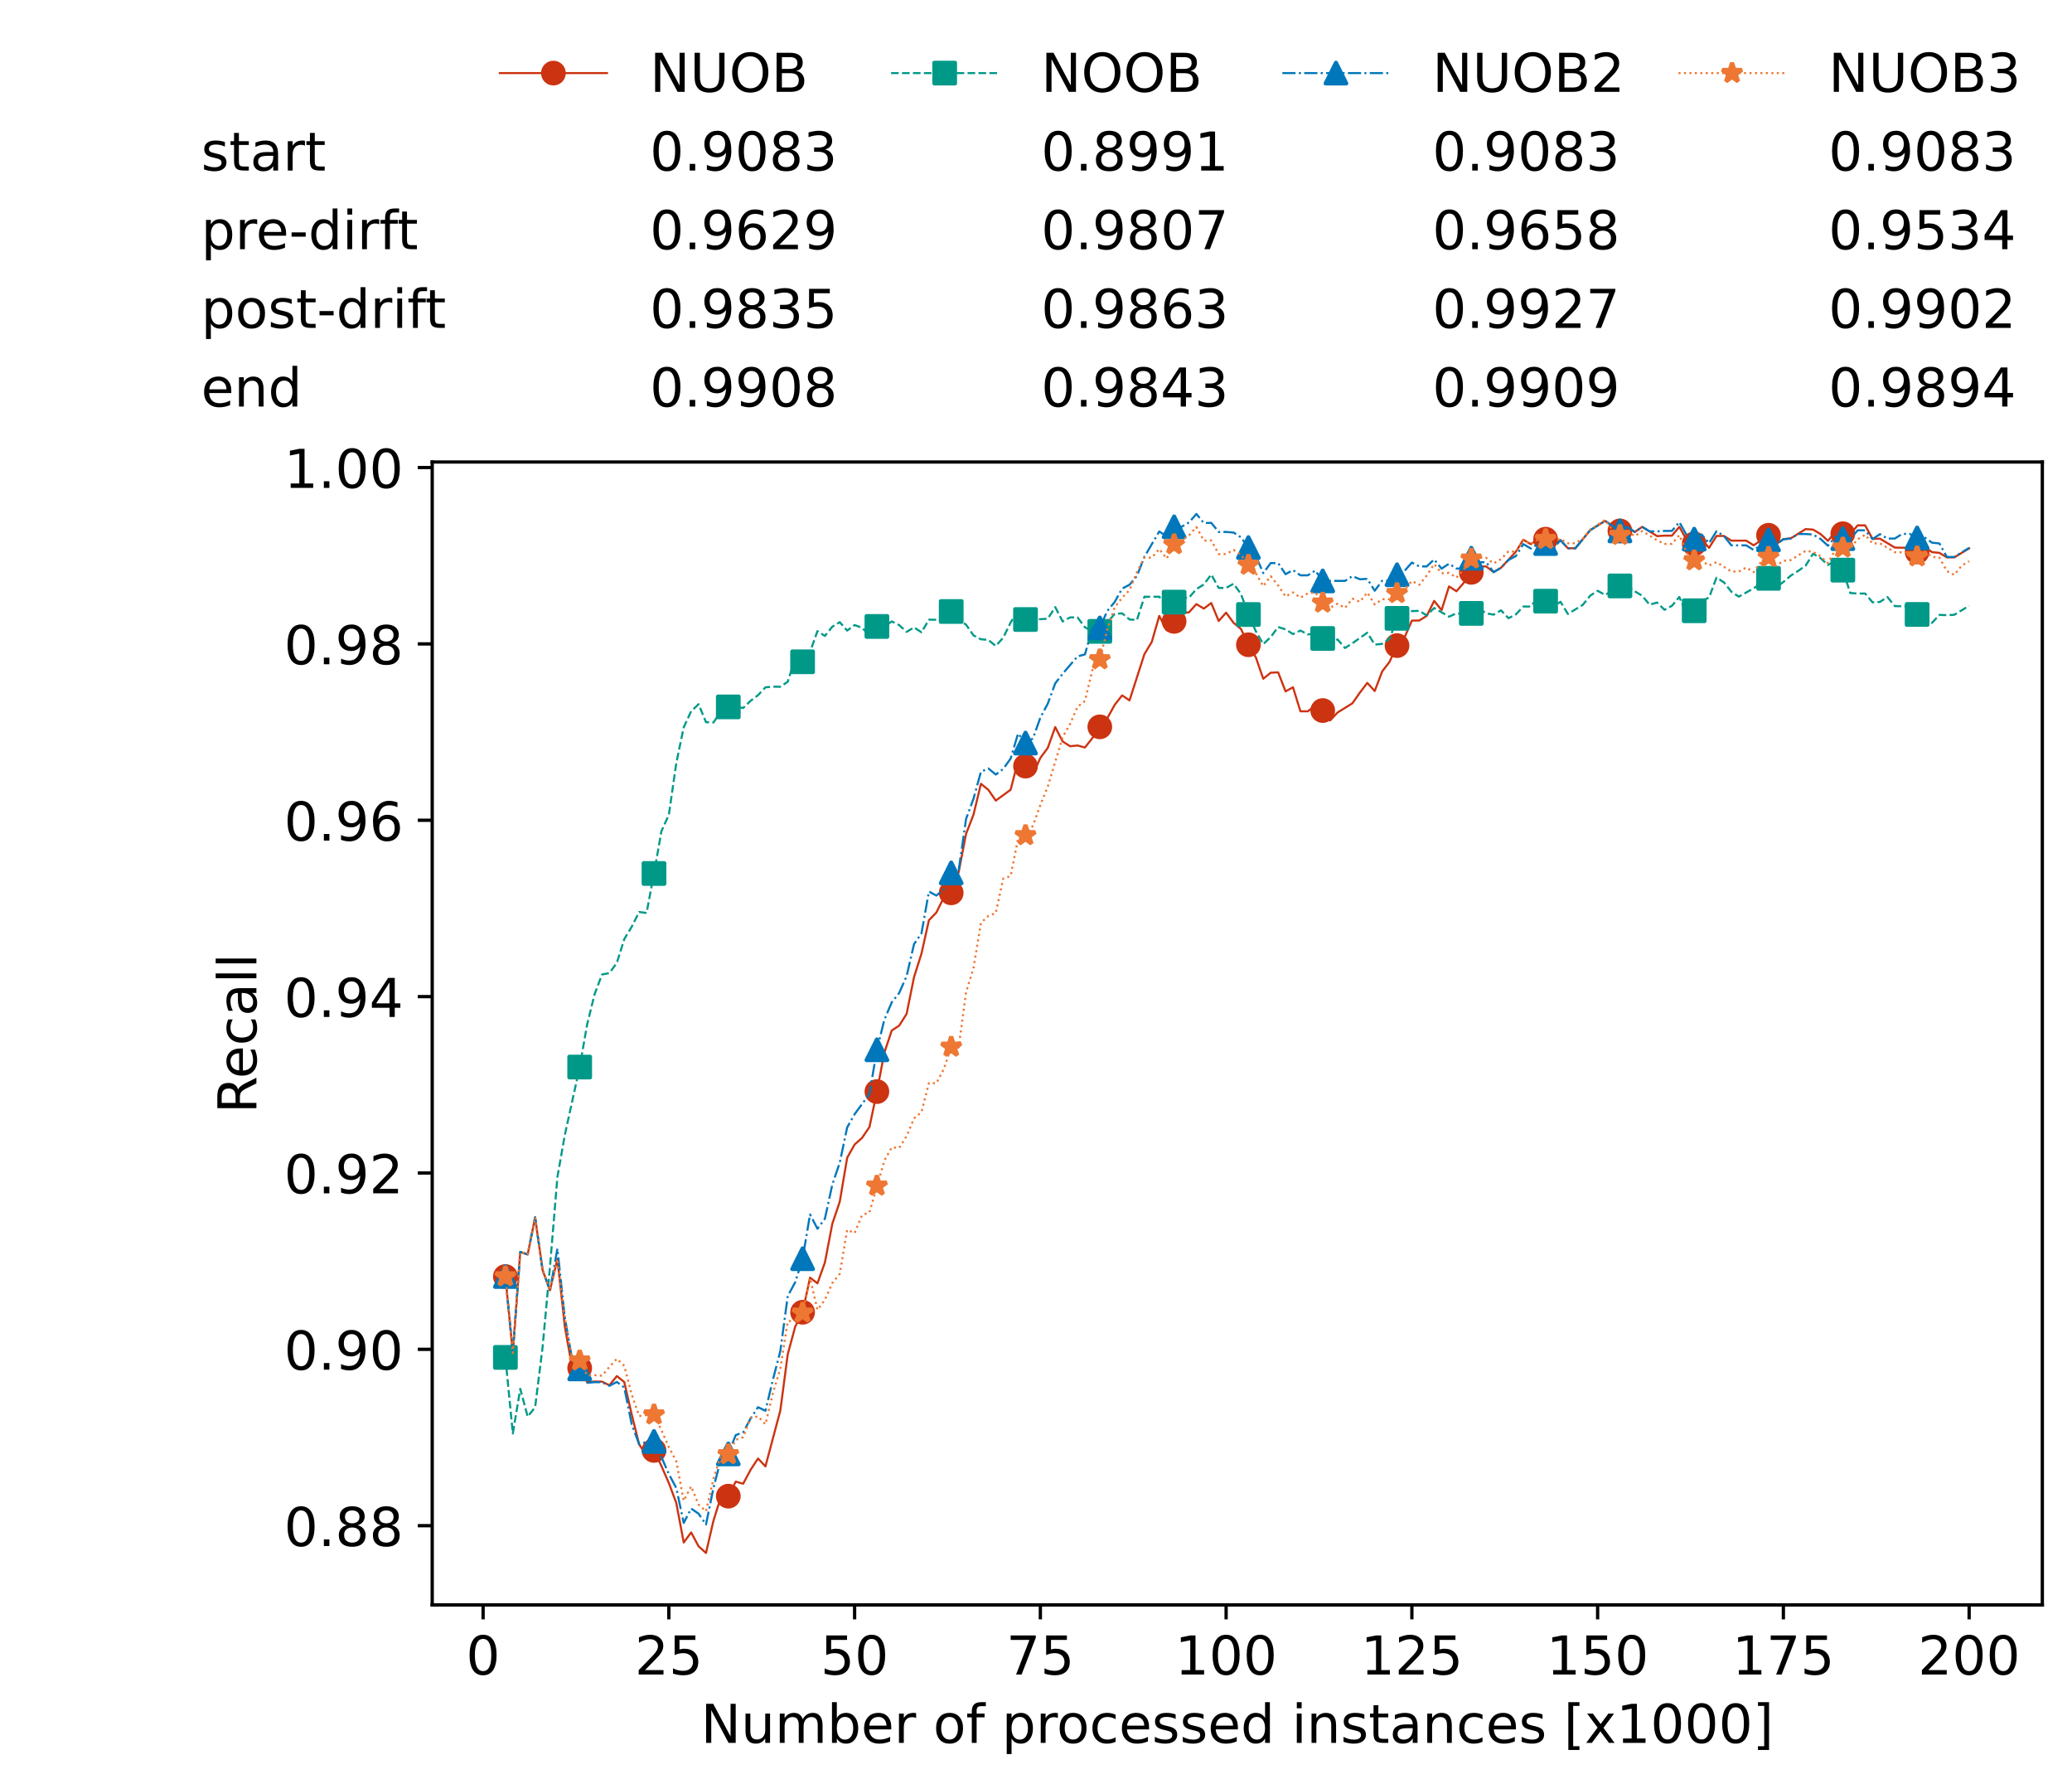 <?xml version="1.0" encoding="utf-8" standalone="no"?>
<!DOCTYPE svg PUBLIC "-//W3C//DTD SVG 1.1//EN"
  "http://www.w3.org/Graphics/SVG/1.1/DTD/svg11.dtd">
<!-- Created with matplotlib (https://matplotlib.org/) -->
<svg height="432.615pt" version="1.1" viewBox="0 0 502.65 432.615" width="502.65pt" xmlns="http://www.w3.org/2000/svg" xmlns:xlink="http://www.w3.org/1999/xlink">
 <defs>
  <style type="text/css">*{stroke-linecap:butt;stroke-linejoin:round;}</style>
 </defs>
 <g id="figure_1">
  <g id="patch_1">
   <path d="M 0 432.615 
L 502.65 432.615 
L 502.65 0 
L 0 0 
z
" style="fill:#ffffff;"/>
  </g>
  <g id="axes_1">
   <g id="patch_2">
    <path d="M 104.85 389.252 
L 495.45 389.252 
L 495.45 112.052 
L 104.85 112.052 
z
" style="fill:#ffffff;"/>
   </g>
   <g id="matplotlib.axis_1">
    <g id="xtick_1">
     <g id="line2d_1">
      <defs>
       <path d="M 0 0 
L 0 3.5 
" id="me0ee90761c" style="stroke:#000000;stroke-width:0.8;"/>
      </defs>
      <g>
       <use style="stroke:#000000;stroke-width:0.8;" x="117.197" xlink:href="#me0ee90761c" y="389.252"/>
      </g>
     </g>
     <g id="text_1">
      <!-- 0 -->
      <g transform="translate(113.061 406.13)scale(0.13 -0.13)">
       <defs>
        <path d="M 31.781 66.406 
Q 24.172 66.406 20.328 58.906 
Q 16.5 51.422 16.5 36.375 
Q 16.5 21.391 20.328 13.891 
Q 24.172 6.391 31.781 6.391 
Q 39.453 6.391 43.281 13.891 
Q 47.125 21.391 47.125 36.375 
Q 47.125 51.422 43.281 58.906 
Q 39.453 66.406 31.781 66.406 
z
M 31.781 74.219 
Q 44.047 74.219 50.516 64.516 
Q 56.984 54.828 56.984 36.375 
Q 56.984 17.969 50.516 8.266 
Q 44.047 -1.422 31.781 -1.422 
Q 19.531 -1.422 13.062 8.266 
Q 6.594 17.969 6.594 36.375 
Q 6.594 54.828 13.062 64.516 
Q 19.531 74.219 31.781 74.219 
z
" id="DejaVuSans-48"/>
       </defs>
       <use xlink:href="#DejaVuSans-48"/>
      </g>
     </g>
    </g>
    <g id="xtick_2">
     <g id="line2d_2">
      <g>
       <use style="stroke:#000000;stroke-width:0.8;" x="162.259" xlink:href="#me0ee90761c" y="389.252"/>
      </g>
     </g>
     <g id="text_2">
      <!-- 25 -->
      <g transform="translate(153.988 406.13)scale(0.13 -0.13)">
       <defs>
        <path d="M 19.188 8.297 
L 53.609 8.297 
L 53.609 0 
L 7.328 0 
L 7.328 8.297 
Q 12.938 14.109 22.625 23.891 
Q 32.328 33.688 34.812 36.531 
Q 39.547 41.844 41.422 45.531 
Q 43.312 49.219 43.312 52.781 
Q 43.312 58.594 39.234 62.25 
Q 35.156 65.922 28.609 65.922 
Q 23.969 65.922 18.812 64.312 
Q 13.672 62.703 7.812 59.422 
L 7.812 69.391 
Q 13.766 71.781 18.938 73 
Q 24.125 74.219 28.422 74.219 
Q 39.75 74.219 46.484 68.547 
Q 53.219 62.891 53.219 53.422 
Q 53.219 48.922 51.531 44.891 
Q 49.859 40.875 45.406 35.406 
Q 44.188 33.984 37.641 27.219 
Q 31.109 20.453 19.188 8.297 
z
" id="DejaVuSans-50"/>
        <path d="M 10.797 72.906 
L 49.516 72.906 
L 49.516 64.594 
L 19.828 64.594 
L 19.828 46.734 
Q 21.969 47.469 24.109 47.828 
Q 26.266 48.188 28.422 48.188 
Q 40.625 48.188 47.75 41.5 
Q 54.891 34.812 54.891 23.391 
Q 54.891 11.625 47.562 5.094 
Q 40.234 -1.422 26.906 -1.422 
Q 22.312 -1.422 17.547 -0.641 
Q 12.797 0.141 7.719 1.703 
L 7.719 11.625 
Q 12.109 9.234 16.797 8.062 
Q 21.484 6.891 26.703 6.891 
Q 35.156 6.891 40.078 11.328 
Q 45.016 15.766 45.016 23.391 
Q 45.016 31 40.078 35.438 
Q 35.156 39.891 26.703 39.891 
Q 22.75 39.891 18.812 39.016 
Q 14.891 38.141 10.797 36.281 
z
" id="DejaVuSans-53"/>
       </defs>
       <use xlink:href="#DejaVuSans-50"/>
       <use x="63.623" xlink:href="#DejaVuSans-53"/>
      </g>
     </g>
    </g>
    <g id="xtick_3">
     <g id="line2d_3">
      <g>
       <use style="stroke:#000000;stroke-width:0.8;" x="207.322" xlink:href="#me0ee90761c" y="389.252"/>
      </g>
     </g>
     <g id="text_3">
      <!-- 50 -->
      <g transform="translate(199.05 406.13)scale(0.13 -0.13)">
       <use xlink:href="#DejaVuSans-53"/>
       <use x="63.623" xlink:href="#DejaVuSans-48"/>
      </g>
     </g>
    </g>
    <g id="xtick_4">
     <g id="line2d_4">
      <g>
       <use style="stroke:#000000;stroke-width:0.8;" x="252.384" xlink:href="#me0ee90761c" y="389.252"/>
      </g>
     </g>
     <g id="text_4">
      <!-- 75 -->
      <g transform="translate(244.113 406.13)scale(0.13 -0.13)">
       <defs>
        <path d="M 8.203 72.906 
L 55.078 72.906 
L 55.078 68.703 
L 28.609 0 
L 18.312 0 
L 43.219 64.594 
L 8.203 64.594 
z
" id="DejaVuSans-55"/>
       </defs>
       <use xlink:href="#DejaVuSans-55"/>
       <use x="63.623" xlink:href="#DejaVuSans-53"/>
      </g>
     </g>
    </g>
    <g id="xtick_5">
     <g id="line2d_5">
      <g>
       <use style="stroke:#000000;stroke-width:0.8;" x="297.446" xlink:href="#me0ee90761c" y="389.252"/>
      </g>
     </g>
     <g id="text_5">
      <!-- 100 -->
      <g transform="translate(285.039 406.13)scale(0.13 -0.13)">
       <defs>
        <path d="M 12.406 8.297 
L 28.516 8.297 
L 28.516 63.922 
L 10.984 60.406 
L 10.984 69.391 
L 28.422 72.906 
L 38.281 72.906 
L 38.281 8.297 
L 54.391 8.297 
L 54.391 0 
L 12.406 0 
z
" id="DejaVuSans-49"/>
       </defs>
       <use xlink:href="#DejaVuSans-49"/>
       <use x="63.623" xlink:href="#DejaVuSans-48"/>
       <use x="127.246" xlink:href="#DejaVuSans-48"/>
      </g>
     </g>
    </g>
    <g id="xtick_6">
     <g id="line2d_6">
      <g>
       <use style="stroke:#000000;stroke-width:0.8;" x="342.509" xlink:href="#me0ee90761c" y="389.252"/>
      </g>
     </g>
     <g id="text_6">
      <!-- 125 -->
      <g transform="translate(330.102 406.13)scale(0.13 -0.13)">
       <use xlink:href="#DejaVuSans-49"/>
       <use x="63.623" xlink:href="#DejaVuSans-50"/>
       <use x="127.246" xlink:href="#DejaVuSans-53"/>
      </g>
     </g>
    </g>
    <g id="xtick_7">
     <g id="line2d_7">
      <g>
       <use style="stroke:#000000;stroke-width:0.8;" x="387.571" xlink:href="#me0ee90761c" y="389.252"/>
      </g>
     </g>
     <g id="text_7">
      <!-- 150 -->
      <g transform="translate(375.164 406.13)scale(0.13 -0.13)">
       <use xlink:href="#DejaVuSans-49"/>
       <use x="63.623" xlink:href="#DejaVuSans-53"/>
       <use x="127.246" xlink:href="#DejaVuSans-48"/>
      </g>
     </g>
    </g>
    <g id="xtick_8">
     <g id="line2d_8">
      <g>
       <use style="stroke:#000000;stroke-width:0.8;" x="432.633" xlink:href="#me0ee90761c" y="389.252"/>
      </g>
     </g>
     <g id="text_8">
      <!-- 175 -->
      <g transform="translate(420.226 406.13)scale(0.13 -0.13)">
       <use xlink:href="#DejaVuSans-49"/>
       <use x="63.623" xlink:href="#DejaVuSans-55"/>
       <use x="127.246" xlink:href="#DejaVuSans-53"/>
      </g>
     </g>
    </g>
    <g id="xtick_9">
     <g id="line2d_9">
      <g>
       <use style="stroke:#000000;stroke-width:0.8;" x="477.695" xlink:href="#me0ee90761c" y="389.252"/>
      </g>
     </g>
     <g id="text_9">
      <!-- 200 -->
      <g transform="translate(465.289 406.13)scale(0.13 -0.13)">
       <use xlink:href="#DejaVuSans-50"/>
       <use x="63.623" xlink:href="#DejaVuSans-48"/>
       <use x="127.246" xlink:href="#DejaVuSans-48"/>
      </g>
     </g>
    </g>
    <g id="text_10">
     <!-- Number of processed instances [x1000] -->
     <g transform="translate(170.025 422.711)scale(0.13 -0.13)">
      <defs>
       <path d="M 9.812 72.906 
L 23.094 72.906 
L 55.422 11.922 
L 55.422 72.906 
L 64.984 72.906 
L 64.984 0 
L 51.703 0 
L 19.391 60.984 
L 19.391 0 
L 9.812 0 
z
" id="DejaVuSans-78"/>
       <path d="M 8.5 21.578 
L 8.5 54.688 
L 17.484 54.688 
L 17.484 21.922 
Q 17.484 14.156 20.5 10.266 
Q 23.531 6.391 29.594 6.391 
Q 36.859 6.391 41.078 11.031 
Q 45.312 15.672 45.312 23.688 
L 45.312 54.688 
L 54.297 54.688 
L 54.297 0 
L 45.312 0 
L 45.312 8.406 
Q 42.047 3.422 37.719 1 
Q 33.406 -1.422 27.688 -1.422 
Q 18.266 -1.422 13.375 4.438 
Q 8.5 10.297 8.5 21.578 
z
M 31.109 56 
z
" id="DejaVuSans-117"/>
       <path d="M 52 44.188 
Q 55.375 50.25 60.062 53.125 
Q 64.75 56 71.094 56 
Q 79.641 56 84.281 50.016 
Q 88.922 44.047 88.922 33.016 
L 88.922 0 
L 79.891 0 
L 79.891 32.719 
Q 79.891 40.578 77.094 44.375 
Q 74.312 48.188 68.609 48.188 
Q 61.625 48.188 57.562 43.547 
Q 53.516 38.922 53.516 30.906 
L 53.516 0 
L 44.484 0 
L 44.484 32.719 
Q 44.484 40.625 41.703 44.406 
Q 38.922 48.188 33.109 48.188 
Q 26.219 48.188 22.156 43.531 
Q 18.109 38.875 18.109 30.906 
L 18.109 0 
L 9.078 0 
L 9.078 54.688 
L 18.109 54.688 
L 18.109 46.188 
Q 21.188 51.219 25.484 53.609 
Q 29.781 56 35.688 56 
Q 41.656 56 45.828 52.969 
Q 50 49.953 52 44.188 
z
" id="DejaVuSans-109"/>
       <path d="M 48.688 27.297 
Q 48.688 37.203 44.609 42.844 
Q 40.531 48.484 33.406 48.484 
Q 26.266 48.484 22.188 42.844 
Q 18.109 37.203 18.109 27.297 
Q 18.109 17.391 22.188 11.75 
Q 26.266 6.109 33.406 6.109 
Q 40.531 6.109 44.609 11.75 
Q 48.688 17.391 48.688 27.297 
z
M 18.109 46.391 
Q 20.953 51.266 25.266 53.625 
Q 29.594 56 35.594 56 
Q 45.562 56 51.781 48.094 
Q 58.016 40.188 58.016 27.297 
Q 58.016 14.406 51.781 6.484 
Q 45.562 -1.422 35.594 -1.422 
Q 29.594 -1.422 25.266 0.953 
Q 20.953 3.328 18.109 8.203 
L 18.109 0 
L 9.078 0 
L 9.078 75.984 
L 18.109 75.984 
z
" id="DejaVuSans-98"/>
       <path d="M 56.203 29.594 
L 56.203 25.203 
L 14.891 25.203 
Q 15.484 15.922 20.484 11.062 
Q 25.484 6.203 34.422 6.203 
Q 39.594 6.203 44.453 7.469 
Q 49.312 8.734 54.109 11.281 
L 54.109 2.781 
Q 49.266 0.734 44.188 -0.344 
Q 39.109 -1.422 33.891 -1.422 
Q 20.797 -1.422 13.156 6.188 
Q 5.516 13.812 5.516 26.812 
Q 5.516 40.234 12.766 48.109 
Q 20.016 56 32.328 56 
Q 43.359 56 49.781 48.891 
Q 56.203 41.797 56.203 29.594 
z
M 47.219 32.234 
Q 47.125 39.594 43.094 43.984 
Q 39.062 48.391 32.422 48.391 
Q 24.906 48.391 20.391 44.141 
Q 15.875 39.891 15.188 32.172 
z
" id="DejaVuSans-101"/>
       <path d="M 41.109 46.297 
Q 39.594 47.172 37.812 47.578 
Q 36.031 48 33.891 48 
Q 26.266 48 22.188 43.047 
Q 18.109 38.094 18.109 28.812 
L 18.109 0 
L 9.078 0 
L 9.078 54.688 
L 18.109 54.688 
L 18.109 46.188 
Q 20.953 51.172 25.484 53.578 
Q 30.031 56 36.531 56 
Q 37.453 56 38.578 55.875 
Q 39.703 55.766 41.062 55.516 
z
" id="DejaVuSans-114"/>
       <path id="DejaVuSans-32"/>
       <path d="M 30.609 48.391 
Q 23.391 48.391 19.188 42.75 
Q 14.984 37.109 14.984 27.297 
Q 14.984 17.484 19.156 11.844 
Q 23.344 6.203 30.609 6.203 
Q 37.797 6.203 41.984 11.859 
Q 46.188 17.531 46.188 27.297 
Q 46.188 37.016 41.984 42.703 
Q 37.797 48.391 30.609 48.391 
z
M 30.609 56 
Q 42.328 56 49.016 48.375 
Q 55.719 40.766 55.719 27.297 
Q 55.719 13.875 49.016 6.219 
Q 42.328 -1.422 30.609 -1.422 
Q 18.844 -1.422 12.172 6.219 
Q 5.516 13.875 5.516 27.297 
Q 5.516 40.766 12.172 48.375 
Q 18.844 56 30.609 56 
z
" id="DejaVuSans-111"/>
       <path d="M 37.109 75.984 
L 37.109 68.5 
L 28.516 68.5 
Q 23.688 68.5 21.797 66.547 
Q 19.922 64.594 19.922 59.516 
L 19.922 54.688 
L 34.719 54.688 
L 34.719 47.703 
L 19.922 47.703 
L 19.922 0 
L 10.891 0 
L 10.891 47.703 
L 2.297 47.703 
L 2.297 54.688 
L 10.891 54.688 
L 10.891 58.5 
Q 10.891 67.625 15.141 71.797 
Q 19.391 75.984 28.609 75.984 
z
" id="DejaVuSans-102"/>
       <path d="M 18.109 8.203 
L 18.109 -20.797 
L 9.078 -20.797 
L 9.078 54.688 
L 18.109 54.688 
L 18.109 46.391 
Q 20.953 51.266 25.266 53.625 
Q 29.594 56 35.594 56 
Q 45.562 56 51.781 48.094 
Q 58.016 40.188 58.016 27.297 
Q 58.016 14.406 51.781 6.484 
Q 45.562 -1.422 35.594 -1.422 
Q 29.594 -1.422 25.266 0.953 
Q 20.953 3.328 18.109 8.203 
z
M 48.688 27.297 
Q 48.688 37.203 44.609 42.844 
Q 40.531 48.484 33.406 48.484 
Q 26.266 48.484 22.188 42.844 
Q 18.109 37.203 18.109 27.297 
Q 18.109 17.391 22.188 11.75 
Q 26.266 6.109 33.406 6.109 
Q 40.531 6.109 44.609 11.75 
Q 48.688 17.391 48.688 27.297 
z
" id="DejaVuSans-112"/>
       <path d="M 48.781 52.594 
L 48.781 44.188 
Q 44.969 46.297 41.141 47.344 
Q 37.312 48.391 33.406 48.391 
Q 24.656 48.391 19.812 42.844 
Q 14.984 37.312 14.984 27.297 
Q 14.984 17.281 19.812 11.734 
Q 24.656 6.203 33.406 6.203 
Q 37.312 6.203 41.141 7.25 
Q 44.969 8.297 48.781 10.406 
L 48.781 2.094 
Q 45.016 0.344 40.984 -0.531 
Q 36.969 -1.422 32.422 -1.422 
Q 20.062 -1.422 12.781 6.344 
Q 5.516 14.109 5.516 27.297 
Q 5.516 40.672 12.859 48.328 
Q 20.219 56 33.016 56 
Q 37.156 56 41.109 55.141 
Q 45.062 54.297 48.781 52.594 
z
" id="DejaVuSans-99"/>
       <path d="M 44.281 53.078 
L 44.281 44.578 
Q 40.484 46.531 36.375 47.5 
Q 32.281 48.484 27.875 48.484 
Q 21.188 48.484 17.844 46.438 
Q 14.5 44.391 14.5 40.281 
Q 14.5 37.156 16.891 35.375 
Q 19.281 33.594 26.516 31.984 
L 29.594 31.297 
Q 39.156 29.25 43.188 25.516 
Q 47.219 21.781 47.219 15.094 
Q 47.219 7.469 41.188 3.016 
Q 35.156 -1.422 24.609 -1.422 
Q 20.219 -1.422 15.453 -0.562 
Q 10.688 0.297 5.422 2 
L 5.422 11.281 
Q 10.406 8.688 15.234 7.391 
Q 20.062 6.109 24.812 6.109 
Q 31.156 6.109 34.562 8.281 
Q 37.984 10.453 37.984 14.406 
Q 37.984 18.062 35.516 20.016 
Q 33.062 21.969 24.703 23.781 
L 21.578 24.516 
Q 13.234 26.266 9.516 29.906 
Q 5.812 33.547 5.812 39.891 
Q 5.812 47.609 11.281 51.797 
Q 16.75 56 26.812 56 
Q 31.781 56 36.172 55.266 
Q 40.578 54.547 44.281 53.078 
z
" id="DejaVuSans-115"/>
       <path d="M 45.406 46.391 
L 45.406 75.984 
L 54.391 75.984 
L 54.391 0 
L 45.406 0 
L 45.406 8.203 
Q 42.578 3.328 38.25 0.953 
Q 33.938 -1.422 27.875 -1.422 
Q 17.969 -1.422 11.734 6.484 
Q 5.516 14.406 5.516 27.297 
Q 5.516 40.188 11.734 48.094 
Q 17.969 56 27.875 56 
Q 33.938 56 38.25 53.625 
Q 42.578 51.266 45.406 46.391 
z
M 14.797 27.297 
Q 14.797 17.391 18.875 11.75 
Q 22.953 6.109 30.078 6.109 
Q 37.203 6.109 41.297 11.75 
Q 45.406 17.391 45.406 27.297 
Q 45.406 37.203 41.297 42.844 
Q 37.203 48.484 30.078 48.484 
Q 22.953 48.484 18.875 42.844 
Q 14.797 37.203 14.797 27.297 
z
" id="DejaVuSans-100"/>
       <path d="M 9.422 54.688 
L 18.406 54.688 
L 18.406 0 
L 9.422 0 
z
M 9.422 75.984 
L 18.406 75.984 
L 18.406 64.594 
L 9.422 64.594 
z
" id="DejaVuSans-105"/>
       <path d="M 54.891 33.016 
L 54.891 0 
L 45.906 0 
L 45.906 32.719 
Q 45.906 40.484 42.875 44.328 
Q 39.844 48.188 33.797 48.188 
Q 26.516 48.188 22.312 43.547 
Q 18.109 38.922 18.109 30.906 
L 18.109 0 
L 9.078 0 
L 9.078 54.688 
L 18.109 54.688 
L 18.109 46.188 
Q 21.344 51.125 25.703 53.562 
Q 30.078 56 35.797 56 
Q 45.219 56 50.047 50.172 
Q 54.891 44.344 54.891 33.016 
z
" id="DejaVuSans-110"/>
       <path d="M 18.312 70.219 
L 18.312 54.688 
L 36.812 54.688 
L 36.812 47.703 
L 18.312 47.703 
L 18.312 18.016 
Q 18.312 11.328 20.141 9.422 
Q 21.969 7.516 27.594 7.516 
L 36.812 7.516 
L 36.812 0 
L 27.594 0 
Q 17.188 0 13.234 3.875 
Q 9.281 7.766 9.281 18.016 
L 9.281 47.703 
L 2.688 47.703 
L 2.688 54.688 
L 9.281 54.688 
L 9.281 70.219 
z
" id="DejaVuSans-116"/>
       <path d="M 34.281 27.484 
Q 23.391 27.484 19.188 25 
Q 14.984 22.516 14.984 16.5 
Q 14.984 11.719 18.141 8.906 
Q 21.297 6.109 26.703 6.109 
Q 34.188 6.109 38.703 11.406 
Q 43.219 16.703 43.219 25.484 
L 43.219 27.484 
z
M 52.203 31.203 
L 52.203 0 
L 43.219 0 
L 43.219 8.297 
Q 40.141 3.328 35.547 0.953 
Q 30.953 -1.422 24.312 -1.422 
Q 15.922 -1.422 10.953 3.297 
Q 6 8.016 6 15.922 
Q 6 25.141 12.172 29.828 
Q 18.359 34.516 30.609 34.516 
L 43.219 34.516 
L 43.219 35.406 
Q 43.219 41.609 39.141 45 
Q 35.062 48.391 27.688 48.391 
Q 23 48.391 18.547 47.266 
Q 14.109 46.141 10.016 43.891 
L 10.016 52.203 
Q 14.938 54.109 19.578 55.047 
Q 24.219 56 28.609 56 
Q 40.484 56 46.344 49.844 
Q 52.203 43.703 52.203 31.203 
z
" id="DejaVuSans-97"/>
       <path d="M 8.594 75.984 
L 29.297 75.984 
L 29.297 69 
L 17.578 69 
L 17.578 -6.203 
L 29.297 -6.203 
L 29.297 -13.188 
L 8.594 -13.188 
z
" id="DejaVuSans-91"/>
       <path d="M 54.891 54.688 
L 35.109 28.078 
L 55.906 0 
L 45.312 0 
L 29.391 21.484 
L 13.484 0 
L 2.875 0 
L 24.125 28.609 
L 4.688 54.688 
L 15.281 54.688 
L 29.781 35.203 
L 44.281 54.688 
z
" id="DejaVuSans-120"/>
       <path d="M 30.422 75.984 
L 30.422 -13.188 
L 9.719 -13.188 
L 9.719 -6.203 
L 21.391 -6.203 
L 21.391 69 
L 9.719 69 
L 9.719 75.984 
z
" id="DejaVuSans-93"/>
      </defs>
      <use xlink:href="#DejaVuSans-78"/>
      <use x="74.805" xlink:href="#DejaVuSans-117"/>
      <use x="138.184" xlink:href="#DejaVuSans-109"/>
      <use x="235.596" xlink:href="#DejaVuSans-98"/>
      <use x="299.072" xlink:href="#DejaVuSans-101"/>
      <use x="360.596" xlink:href="#DejaVuSans-114"/>
      <use x="401.709" xlink:href="#DejaVuSans-32"/>
      <use x="433.496" xlink:href="#DejaVuSans-111"/>
      <use x="494.678" xlink:href="#DejaVuSans-102"/>
      <use x="529.883" xlink:href="#DejaVuSans-32"/>
      <use x="561.67" xlink:href="#DejaVuSans-112"/>
      <use x="625.146" xlink:href="#DejaVuSans-114"/>
      <use x="664.01" xlink:href="#DejaVuSans-111"/>
      <use x="725.191" xlink:href="#DejaVuSans-99"/>
      <use x="780.172" xlink:href="#DejaVuSans-101"/>
      <use x="841.695" xlink:href="#DejaVuSans-115"/>
      <use x="893.795" xlink:href="#DejaVuSans-115"/>
      <use x="945.895" xlink:href="#DejaVuSans-101"/>
      <use x="1007.418" xlink:href="#DejaVuSans-100"/>
      <use x="1070.895" xlink:href="#DejaVuSans-32"/>
      <use x="1102.682" xlink:href="#DejaVuSans-105"/>
      <use x="1130.465" xlink:href="#DejaVuSans-110"/>
      <use x="1193.844" xlink:href="#DejaVuSans-115"/>
      <use x="1245.943" xlink:href="#DejaVuSans-116"/>
      <use x="1285.152" xlink:href="#DejaVuSans-97"/>
      <use x="1346.432" xlink:href="#DejaVuSans-110"/>
      <use x="1409.811" xlink:href="#DejaVuSans-99"/>
      <use x="1464.791" xlink:href="#DejaVuSans-101"/>
      <use x="1526.314" xlink:href="#DejaVuSans-115"/>
      <use x="1578.414" xlink:href="#DejaVuSans-32"/>
      <use x="1610.201" xlink:href="#DejaVuSans-91"/>
      <use x="1649.215" xlink:href="#DejaVuSans-120"/>
      <use x="1708.395" xlink:href="#DejaVuSans-49"/>
      <use x="1772.018" xlink:href="#DejaVuSans-48"/>
      <use x="1835.641" xlink:href="#DejaVuSans-48"/>
      <use x="1899.264" xlink:href="#DejaVuSans-48"/>
      <use x="1962.887" xlink:href="#DejaVuSans-93"/>
     </g>
    </g>
   </g>
   <g id="matplotlib.axis_2">
    <g id="ytick_1">
     <g id="line2d_10">
      <defs>
       <path d="M 0 0 
L -3.5 0 
" id="mff43a5292c" style="stroke:#000000;stroke-width:0.8;"/>
      </defs>
      <g>
       <use style="stroke:#000000;stroke-width:0.8;" x="104.85" xlink:href="#mff43a5292c" y="370.028"/>
      </g>
     </g>
     <g id="text_11">
      <!-- 0.88 -->
      <g transform="translate(68.905 374.967)scale(0.13 -0.13)">
       <defs>
        <path d="M 10.688 12.406 
L 21 12.406 
L 21 0 
L 10.688 0 
z
" id="DejaVuSans-46"/>
        <path d="M 31.781 34.625 
Q 24.75 34.625 20.719 30.859 
Q 16.703 27.094 16.703 20.516 
Q 16.703 13.922 20.719 10.156 
Q 24.75 6.391 31.781 6.391 
Q 38.812 6.391 42.859 10.172 
Q 46.922 13.969 46.922 20.516 
Q 46.922 27.094 42.891 30.859 
Q 38.875 34.625 31.781 34.625 
z
M 21.922 38.812 
Q 15.578 40.375 12.031 44.719 
Q 8.5 49.078 8.5 55.328 
Q 8.5 64.062 14.719 69.141 
Q 20.953 74.219 31.781 74.219 
Q 42.672 74.219 48.875 69.141 
Q 55.078 64.062 55.078 55.328 
Q 55.078 49.078 51.531 44.719 
Q 48 40.375 41.703 38.812 
Q 48.828 37.156 52.797 32.312 
Q 56.781 27.484 56.781 20.516 
Q 56.781 9.906 50.312 4.234 
Q 43.844 -1.422 31.781 -1.422 
Q 19.734 -1.422 13.25 4.234 
Q 6.781 9.906 6.781 20.516 
Q 6.781 27.484 10.781 32.312 
Q 14.797 37.156 21.922 38.812 
z
M 18.312 54.391 
Q 18.312 48.734 21.844 45.562 
Q 25.391 42.391 31.781 42.391 
Q 38.141 42.391 41.719 45.562 
Q 45.312 48.734 45.312 54.391 
Q 45.312 60.062 41.719 63.234 
Q 38.141 66.406 31.781 66.406 
Q 25.391 66.406 21.844 63.234 
Q 18.312 60.062 18.312 54.391 
z
" id="DejaVuSans-56"/>
       </defs>
       <use xlink:href="#DejaVuSans-48"/>
       <use x="63.623" xlink:href="#DejaVuSans-46"/>
       <use x="95.41" xlink:href="#DejaVuSans-56"/>
       <use x="159.033" xlink:href="#DejaVuSans-56"/>
      </g>
     </g>
    </g>
    <g id="ytick_2">
     <g id="line2d_11">
      <g>
       <use style="stroke:#000000;stroke-width:0.8;" x="104.85" xlink:href="#mff43a5292c" y="327.256"/>
      </g>
     </g>
     <g id="text_12">
      <!-- 0.90 -->
      <g transform="translate(68.905 332.195)scale(0.13 -0.13)">
       <defs>
        <path d="M 10.984 1.516 
L 10.984 10.5 
Q 14.703 8.734 18.5 7.812 
Q 22.312 6.891 25.984 6.891 
Q 35.75 6.891 40.891 13.453 
Q 46.047 20.016 46.781 33.406 
Q 43.953 29.203 39.594 26.953 
Q 35.25 24.703 29.984 24.703 
Q 19.047 24.703 12.672 31.312 
Q 6.297 37.938 6.297 49.422 
Q 6.297 60.641 12.938 67.422 
Q 19.578 74.219 30.609 74.219 
Q 43.266 74.219 49.922 64.516 
Q 56.594 54.828 56.594 36.375 
Q 56.594 19.141 48.406 8.859 
Q 40.234 -1.422 26.422 -1.422 
Q 22.703 -1.422 18.891 -0.688 
Q 15.094 0.047 10.984 1.516 
z
M 30.609 32.422 
Q 37.25 32.422 41.125 36.953 
Q 45.016 41.5 45.016 49.422 
Q 45.016 57.281 41.125 61.844 
Q 37.25 66.406 30.609 66.406 
Q 23.969 66.406 20.094 61.844 
Q 16.219 57.281 16.219 49.422 
Q 16.219 41.5 20.094 36.953 
Q 23.969 32.422 30.609 32.422 
z
" id="DejaVuSans-57"/>
       </defs>
       <use xlink:href="#DejaVuSans-48"/>
       <use x="63.623" xlink:href="#DejaVuSans-46"/>
       <use x="95.41" xlink:href="#DejaVuSans-57"/>
       <use x="159.033" xlink:href="#DejaVuSans-48"/>
      </g>
     </g>
    </g>
    <g id="ytick_3">
     <g id="line2d_12">
      <g>
       <use style="stroke:#000000;stroke-width:0.8;" x="104.85" xlink:href="#mff43a5292c" y="284.483"/>
      </g>
     </g>
     <g id="text_13">
      <!-- 0.92 -->
      <g transform="translate(68.905 289.422)scale(0.13 -0.13)">
       <use xlink:href="#DejaVuSans-48"/>
       <use x="63.623" xlink:href="#DejaVuSans-46"/>
       <use x="95.41" xlink:href="#DejaVuSans-57"/>
       <use x="159.033" xlink:href="#DejaVuSans-50"/>
      </g>
     </g>
    </g>
    <g id="ytick_4">
     <g id="line2d_13">
      <g>
       <use style="stroke:#000000;stroke-width:0.8;" x="104.85" xlink:href="#mff43a5292c" y="241.711"/>
      </g>
     </g>
     <g id="text_14">
      <!-- 0.94 -->
      <g transform="translate(68.905 246.65)scale(0.13 -0.13)">
       <defs>
        <path d="M 37.797 64.312 
L 12.891 25.391 
L 37.797 25.391 
z
M 35.203 72.906 
L 47.609 72.906 
L 47.609 25.391 
L 58.016 25.391 
L 58.016 17.188 
L 47.609 17.188 
L 47.609 0 
L 37.797 0 
L 37.797 17.188 
L 4.891 17.188 
L 4.891 26.703 
z
" id="DejaVuSans-52"/>
       </defs>
       <use xlink:href="#DejaVuSans-48"/>
       <use x="63.623" xlink:href="#DejaVuSans-46"/>
       <use x="95.41" xlink:href="#DejaVuSans-57"/>
       <use x="159.033" xlink:href="#DejaVuSans-52"/>
      </g>
     </g>
    </g>
    <g id="ytick_5">
     <g id="line2d_14">
      <g>
       <use style="stroke:#000000;stroke-width:0.8;" x="104.85" xlink:href="#mff43a5292c" y="198.939"/>
      </g>
     </g>
     <g id="text_15">
      <!-- 0.96 -->
      <g transform="translate(68.905 203.878)scale(0.13 -0.13)">
       <defs>
        <path d="M 33.016 40.375 
Q 26.375 40.375 22.484 35.828 
Q 18.609 31.297 18.609 23.391 
Q 18.609 15.531 22.484 10.953 
Q 26.375 6.391 33.016 6.391 
Q 39.656 6.391 43.531 10.953 
Q 47.406 15.531 47.406 23.391 
Q 47.406 31.297 43.531 35.828 
Q 39.656 40.375 33.016 40.375 
z
M 52.594 71.297 
L 52.594 62.312 
Q 48.875 64.062 45.094 64.984 
Q 41.312 65.922 37.594 65.922 
Q 27.828 65.922 22.672 59.328 
Q 17.531 52.734 16.797 39.406 
Q 19.672 43.656 24.016 45.922 
Q 28.375 48.188 33.594 48.188 
Q 44.578 48.188 50.953 41.516 
Q 57.328 34.859 57.328 23.391 
Q 57.328 12.156 50.688 5.359 
Q 44.047 -1.422 33.016 -1.422 
Q 20.359 -1.422 13.672 8.266 
Q 6.984 17.969 6.984 36.375 
Q 6.984 53.656 15.188 63.938 
Q 23.391 74.219 37.203 74.219 
Q 40.922 74.219 44.703 73.484 
Q 48.484 72.75 52.594 71.297 
z
" id="DejaVuSans-54"/>
       </defs>
       <use xlink:href="#DejaVuSans-48"/>
       <use x="63.623" xlink:href="#DejaVuSans-46"/>
       <use x="95.41" xlink:href="#DejaVuSans-57"/>
       <use x="159.033" xlink:href="#DejaVuSans-54"/>
      </g>
     </g>
    </g>
    <g id="ytick_6">
     <g id="line2d_15">
      <g>
       <use style="stroke:#000000;stroke-width:0.8;" x="104.85" xlink:href="#mff43a5292c" y="156.167"/>
      </g>
     </g>
     <g id="text_16">
      <!-- 0.98 -->
      <g transform="translate(68.905 161.106)scale(0.13 -0.13)">
       <use xlink:href="#DejaVuSans-48"/>
       <use x="63.623" xlink:href="#DejaVuSans-46"/>
       <use x="95.41" xlink:href="#DejaVuSans-57"/>
       <use x="159.033" xlink:href="#DejaVuSans-56"/>
      </g>
     </g>
    </g>
    <g id="ytick_7">
     <g id="line2d_16">
      <g>
       <use style="stroke:#000000;stroke-width:0.8;" x="104.85" xlink:href="#mff43a5292c" y="113.394"/>
      </g>
     </g>
     <g id="text_17">
      <!-- 1.00 -->
      <g transform="translate(68.905 118.333)scale(0.13 -0.13)">
       <use xlink:href="#DejaVuSans-49"/>
       <use x="63.623" xlink:href="#DejaVuSans-46"/>
       <use x="95.41" xlink:href="#DejaVuSans-48"/>
       <use x="159.033" xlink:href="#DejaVuSans-48"/>
      </g>
     </g>
    </g>
    <g id="text_18">
     <!-- Recall -->
     <g transform="translate(62.201 270.044)rotate(-90)scale(0.13 -0.13)">
      <defs>
       <path d="M 44.391 34.188 
Q 47.562 33.109 50.562 29.594 
Q 53.562 26.078 56.594 19.922 
L 66.609 0 
L 56 0 
L 46.688 18.703 
Q 43.062 26.031 39.672 28.422 
Q 36.281 30.812 30.422 30.812 
L 19.672 30.812 
L 19.672 0 
L 9.812 0 
L 9.812 72.906 
L 32.078 72.906 
Q 44.578 72.906 50.734 67.672 
Q 56.891 62.453 56.891 51.906 
Q 56.891 45.016 53.688 40.469 
Q 50.484 35.938 44.391 34.188 
z
M 19.672 64.797 
L 19.672 38.922 
L 32.078 38.922 
Q 39.203 38.922 42.844 42.219 
Q 46.484 45.516 46.484 51.906 
Q 46.484 58.297 42.844 61.547 
Q 39.203 64.797 32.078 64.797 
z
" id="DejaVuSans-82"/>
       <path d="M 9.422 75.984 
L 18.406 75.984 
L 18.406 0 
L 9.422 0 
z
" id="DejaVuSans-108"/>
      </defs>
      <use xlink:href="#DejaVuSans-82"/>
      <use x="64.982" xlink:href="#DejaVuSans-101"/>
      <use x="126.506" xlink:href="#DejaVuSans-99"/>
      <use x="181.486" xlink:href="#DejaVuSans-97"/>
      <use x="242.766" xlink:href="#DejaVuSans-108"/>
      <use x="270.549" xlink:href="#DejaVuSans-108"/>
     </g>
    </g>
   </g>
   <g id="line2d_17"/>
   <g id="line2d_18"/>
   <g id="line2d_19"/>
   <g id="line2d_20"/>
   <g id="line2d_21"/>
   <g id="line2d_22">
    <path clip-path="url(#p7c2ab34a26)" d="M 122.605 309.597 
L 124.407 328.148 
L 126.21 303.64 
L 128.012 304.245 
L 129.815 295.238 
L 131.617 308.016 
L 133.419 312.947 
L 135.222 305.33 
L 137.024 321.757 
L 138.827 331.84 
L 140.629 331.82 
L 142.432 335.22 
L 144.234 335.069 
L 146.037 335.087 
L 147.839 335.975 
L 149.642 333.743 
L 151.444 335.196 
L 153.247 343.05 
L 155.049 350.291 
L 156.852 353.078 
L 158.654 351.774 
L 160.457 355.555 
L 162.259 359.695 
L 164.062 364.512 
L 165.864 374.105 
L 167.667 371.663 
L 169.469 375.028 
L 171.272 376.652 
L 173.074 368.828 
L 174.877 363.089 
L 176.679 362.871 
L 178.482 359.345 
L 180.284 359.85 
L 182.087 356.483 
L 183.889 353.737 
L 185.692 355.65 
L 189.297 342.119 
L 191.099 328.489 
L 192.902 321.777 
L 194.704 318.268 
L 196.507 309.873 
L 198.309 311.251 
L 200.112 306.201 
L 201.914 296.802 
L 203.717 291.46 
L 205.519 280.79 
L 207.322 277.583 
L 209.124 275.987 
L 210.927 273.328 
L 212.729 264.752 
L 214.532 255.317 
L 216.334 249.93 
L 218.137 248.746 
L 219.939 245.887 
L 221.742 236.956 
L 223.544 231.278 
L 225.347 223.19 
L 227.149 221.323 
L 228.952 217.68 
L 230.754 216.548 
L 232.557 211.554 
L 234.359 202.247 
L 236.162 197.578 
L 237.964 190.093 
L 239.767 191.566 
L 241.569 194.167 
L 245.174 191.538 
L 246.976 184.476 
L 248.779 185.808 
L 250.581 187.807 
L 252.384 183.814 
L 254.186 181.38 
L 255.989 176.348 
L 257.791 179.835 
L 259.594 180.985 
L 261.396 180.814 
L 263.199 181.291 
L 265.001 179.012 
L 266.804 176.285 
L 268.606 174.229 
L 270.409 170.955 
L 272.211 168.654 
L 274.014 169.869 
L 277.619 158.663 
L 279.421 155.665 
L 281.224 149.375 
L 283.026 152.862 
L 286.631 148.702 
L 288.434 148.511 
L 290.236 146.516 
L 292.039 147.607 
L 293.841 146.251 
L 295.644 150.613 
L 297.446 148.584 
L 299.249 151.054 
L 301.051 152.542 
L 302.854 156.378 
L 304.656 159.433 
L 306.459 164.624 
L 308.261 163.157 
L 310.064 163.067 
L 311.866 167.685 
L 313.669 166.686 
L 315.471 172.512 
L 317.274 172.512 
L 319.076 171.101 
L 320.879 172.329 
L 322.681 174.732 
L 324.484 172.805 
L 328.089 170.57 
L 329.891 167.99 
L 331.694 165.623 
L 333.496 167.599 
L 335.299 162.857 
L 337.101 160.508 
L 338.904 156.583 
L 340.706 154.653 
L 342.509 150.521 
L 344.311 150.488 
L 346.114 149.362 
L 347.916 145.742 
L 349.719 147.97 
L 351.521 142.225 
L 353.324 143.4 
L 355.126 141.323 
L 356.928 138.807 
L 358.731 137.385 
L 360.533 137.385 
L 362.336 138.75 
L 364.138 137.702 
L 367.743 133.795 
L 369.546 130.905 
L 371.348 131.974 
L 373.151 130.836 
L 374.953 130.769 
L 376.756 132.074 
L 378.558 131.015 
L 380.361 132.975 
L 382.163 132.975 
L 385.768 128.587 
L 389.373 126.332 
L 392.978 128.764 
L 394.781 127.783 
L 396.583 129.026 
L 398.386 127.785 
L 401.991 130.026 
L 403.793 129.912 
L 405.596 129.912 
L 407.398 127.773 
L 409.201 131.013 
L 411.003 131.908 
L 412.806 130.782 
L 414.608 132.879 
L 416.411 129.989 
L 418.213 129.989 
L 420.016 131.126 
L 423.621 131.126 
L 425.423 132.252 
L 429.028 129.821 
L 430.831 132.003 
L 432.633 130.759 
L 434.436 130.56 
L 438.041 128.32 
L 439.843 128.446 
L 441.646 129.515 
L 443.448 131.173 
L 445.251 129.024 
L 447.053 129.447 
L 448.856 129.514 
L 450.658 127.418 
L 452.461 127.418 
L 454.263 130.691 
L 456.066 130.644 
L 459.671 132.806 
L 463.276 132.868 
L 465.078 133.849 
L 466.881 132.605 
L 468.683 133.909 
L 470.485 134.095 
L 472.288 135.186 
L 474.09 135.186 
L 477.695 132.992 
L 477.695 132.992 
" style="fill:none;stroke:#cc3311;stroke-linecap:square;stroke-width:0.5;"/>
    <defs>
     <path d="M 0 2.5 
C 0.663 2.5 1.299 2.237 1.768 1.768 
C 2.237 1.299 2.5 0.663 2.5 0 
C 2.5 -0.663 2.237 -1.299 1.768 -1.768 
C 1.299 -2.237 0.663 -2.5 0 -2.5 
C -0.663 -2.5 -1.299 -2.237 -1.768 -1.768 
C -2.237 -1.299 -2.5 -0.663 -2.5 0 
C -2.5 0.663 -2.237 1.299 -1.768 1.768 
C -1.299 2.237 -0.663 2.5 0 2.5 
z
" id="m79ca9a2811" style="stroke:#cc3311;"/>
    </defs>
    <g clip-path="url(#p7c2ab34a26)">
     <use style="fill:#cc3311;stroke:#cc3311;" x="122.605" xlink:href="#m79ca9a2811" y="309.597"/>
     <use style="fill:#cc3311;stroke:#cc3311;" x="140.629" xlink:href="#m79ca9a2811" y="331.82"/>
     <use style="fill:#cc3311;stroke:#cc3311;" x="158.654" xlink:href="#m79ca9a2811" y="351.774"/>
     <use style="fill:#cc3311;stroke:#cc3311;" x="176.679" xlink:href="#m79ca9a2811" y="362.871"/>
     <use style="fill:#cc3311;stroke:#cc3311;" x="194.704" xlink:href="#m79ca9a2811" y="318.268"/>
     <use style="fill:#cc3311;stroke:#cc3311;" x="212.729" xlink:href="#m79ca9a2811" y="264.752"/>
     <use style="fill:#cc3311;stroke:#cc3311;" x="230.754" xlink:href="#m79ca9a2811" y="216.548"/>
     <use style="fill:#cc3311;stroke:#cc3311;" x="248.779" xlink:href="#m79ca9a2811" y="185.808"/>
     <use style="fill:#cc3311;stroke:#cc3311;" x="266.804" xlink:href="#m79ca9a2811" y="176.285"/>
     <use style="fill:#cc3311;stroke:#cc3311;" x="284.829" xlink:href="#m79ca9a2811" y="150.701"/>
     <use style="fill:#cc3311;stroke:#cc3311;" x="302.854" xlink:href="#m79ca9a2811" y="156.378"/>
     <use style="fill:#cc3311;stroke:#cc3311;" x="320.879" xlink:href="#m79ca9a2811" y="172.329"/>
     <use style="fill:#cc3311;stroke:#cc3311;" x="338.904" xlink:href="#m79ca9a2811" y="156.583"/>
     <use style="fill:#cc3311;stroke:#cc3311;" x="356.928" xlink:href="#m79ca9a2811" y="138.807"/>
     <use style="fill:#cc3311;stroke:#cc3311;" x="374.953" xlink:href="#m79ca9a2811" y="130.769"/>
     <use style="fill:#cc3311;stroke:#cc3311;" x="392.978" xlink:href="#m79ca9a2811" y="128.764"/>
     <use style="fill:#cc3311;stroke:#cc3311;" x="411.003" xlink:href="#m79ca9a2811" y="131.908"/>
     <use style="fill:#cc3311;stroke:#cc3311;" x="429.028" xlink:href="#m79ca9a2811" y="129.821"/>
     <use style="fill:#cc3311;stroke:#cc3311;" x="447.053" xlink:href="#m79ca9a2811" y="129.447"/>
     <use style="fill:#cc3311;stroke:#cc3311;" x="465.078" xlink:href="#m79ca9a2811" y="133.849"/>
    </g>
   </g>
   <g id="line2d_23"/>
   <g id="line2d_24"/>
   <g id="line2d_25"/>
   <g id="line2d_26"/>
   <g id="line2d_27">
    <path clip-path="url(#p7c2ab34a26)" d="M 122.605 329.218 
L 124.407 347.679 
L 126.21 336.836 
L 128.012 343.593 
L 129.815 341.297 
L 131.617 326.815 
L 133.419 307.237 
L 135.222 285.482 
L 137.024 275.245 
L 140.629 258.796 
L 142.432 248.479 
L 144.234 241.163 
L 146.037 236.36 
L 147.839 235.996 
L 149.642 233.524 
L 151.444 227.768 
L 153.247 224.777 
L 155.049 221.189 
L 156.852 221.427 
L 158.654 211.851 
L 160.457 201.59 
L 162.259 197.612 
L 164.062 185.089 
L 165.864 176.404 
L 167.667 172.499 
L 169.469 170.797 
L 171.272 175.153 
L 173.074 175.23 
L 174.877 172.58 
L 176.679 171.445 
L 178.482 171.413 
L 180.284 171.714 
L 182.087 169.976 
L 183.889 168.603 
L 185.692 166.702 
L 187.494 166.534 
L 189.297 166.563 
L 191.099 165.349 
L 192.902 159.721 
L 194.704 160.505 
L 196.507 158.128 
L 198.309 153.066 
L 200.112 154.241 
L 201.914 151.99 
L 203.717 150.902 
L 205.519 152.937 
L 207.322 151.6 
L 209.124 152.258 
L 210.927 154.069 
L 212.729 151.931 
L 214.532 151.996 
L 216.334 150.715 
L 218.137 151.609 
L 219.939 153.252 
L 221.742 152.163 
L 223.544 153.356 
L 225.347 150.3 
L 228.952 150.309 
L 230.754 148.31 
L 232.557 150.366 
L 234.359 151.5 
L 236.162 154.11 
L 237.964 155.048 
L 239.767 155.197 
L 241.569 156.672 
L 243.372 154.661 
L 245.174 150.978 
L 246.976 147.951 
L 248.779 150.251 
L 250.581 150.137 
L 252.384 150.177 
L 254.186 150.051 
L 255.989 147.247 
L 257.791 150.734 
L 259.594 149.745 
L 261.396 149.745 
L 263.199 152.132 
L 265.001 153.131 
L 266.804 153.131 
L 270.409 148.893 
L 272.211 148.753 
L 274.014 150.245 
L 275.816 150.365 
L 277.619 144.737 
L 281.224 144.727 
L 283.026 147.052 
L 286.631 145.041 
L 288.434 144.946 
L 290.236 142.889 
L 292.039 141.752 
L 293.841 139.331 
L 295.644 142.591 
L 297.446 142.591 
L 299.249 141.574 
L 301.051 144.061 
L 302.854 149.035 
L 304.656 153.108 
L 306.459 156.223 
L 308.261 154.504 
L 310.064 152.074 
L 311.866 152.639 
L 313.669 153.789 
L 315.471 152.928 
L 317.274 153.87 
L 319.076 153.622 
L 322.681 156.051 
L 324.484 155.087 
L 326.286 157.164 
L 328.089 156.007 
L 331.694 153.453 
L 333.496 156.343 
L 335.299 156.157 
L 337.101 154.945 
L 338.904 149.972 
L 340.706 148.15 
L 342.509 148.211 
L 344.311 148.144 
L 346.114 149.27 
L 347.916 147.46 
L 351.521 149.56 
L 353.324 148.755 
L 355.126 148.907 
L 356.928 148.767 
L 358.731 147.565 
L 360.533 148.754 
L 362.336 149.08 
L 364.138 148.032 
L 365.941 149.933 
L 367.743 149.015 
L 369.546 147.098 
L 371.348 147.098 
L 373.151 144.822 
L 374.953 145.803 
L 376.756 147.198 
L 378.558 145.948 
L 380.361 148.905 
L 383.966 146.699 
L 385.768 144.472 
L 387.571 143.293 
L 389.373 144.278 
L 391.176 143.293 
L 392.978 142.105 
L 394.781 142.105 
L 396.583 143.404 
L 398.386 144.488 
L 400.188 146.67 
L 401.991 146.131 
L 403.793 147.9 
L 405.596 146.928 
L 407.398 144.79 
L 409.201 149.11 
L 411.003 148.129 
L 412.806 145.788 
L 414.608 144.91 
L 416.411 140.093 
L 418.213 141.243 
L 420.016 143.518 
L 421.818 144.706 
L 425.423 142.69 
L 429.028 140.259 
L 430.831 142.441 
L 432.633 141.156 
L 434.436 139.595 
L 436.238 138.451 
L 438.041 137.17 
L 439.843 134.298 
L 441.646 135.368 
L 443.448 137.026 
L 445.251 135.978 
L 447.053 138.278 
L 448.856 143.829 
L 450.658 143.955 
L 452.461 143.955 
L 454.263 146.079 
L 456.066 145.986 
L 457.868 144.798 
L 459.671 147.003 
L 463.276 147.065 
L 465.078 149.027 
L 466.881 149.659 
L 468.683 151.066 
L 470.485 149.139 
L 472.288 149.192 
L 474.09 149.111 
L 477.695 146.917 
L 477.695 146.917 
" style="fill:none;stroke:#009988;stroke-dasharray:1.85,0.8;stroke-dashoffset:0;stroke-width:0.5;"/>
    <defs>
     <path d="M -2.5 2.5 
L 2.5 2.5 
L 2.5 -2.5 
L -2.5 -2.5 
z
" id="m15513e8820" style="stroke:#009988;stroke-linejoin:miter;"/>
    </defs>
    <g clip-path="url(#p7c2ab34a26)">
     <use style="fill:#009988;stroke:#009988;stroke-linejoin:miter;" x="122.605" xlink:href="#m15513e8820" y="329.218"/>
     <use style="fill:#009988;stroke:#009988;stroke-linejoin:miter;" x="140.629" xlink:href="#m15513e8820" y="258.796"/>
     <use style="fill:#009988;stroke:#009988;stroke-linejoin:miter;" x="158.654" xlink:href="#m15513e8820" y="211.851"/>
     <use style="fill:#009988;stroke:#009988;stroke-linejoin:miter;" x="176.679" xlink:href="#m15513e8820" y="171.445"/>
     <use style="fill:#009988;stroke:#009988;stroke-linejoin:miter;" x="194.704" xlink:href="#m15513e8820" y="160.505"/>
     <use style="fill:#009988;stroke:#009988;stroke-linejoin:miter;" x="212.729" xlink:href="#m15513e8820" y="151.931"/>
     <use style="fill:#009988;stroke:#009988;stroke-linejoin:miter;" x="230.754" xlink:href="#m15513e8820" y="148.31"/>
     <use style="fill:#009988;stroke:#009988;stroke-linejoin:miter;" x="248.779" xlink:href="#m15513e8820" y="150.251"/>
     <use style="fill:#009988;stroke:#009988;stroke-linejoin:miter;" x="266.804" xlink:href="#m15513e8820" y="153.131"/>
     <use style="fill:#009988;stroke:#009988;stroke-linejoin:miter;" x="284.829" xlink:href="#m15513e8820" y="146.04"/>
     <use style="fill:#009988;stroke:#009988;stroke-linejoin:miter;" x="302.854" xlink:href="#m15513e8820" y="149.035"/>
     <use style="fill:#009988;stroke:#009988;stroke-linejoin:miter;" x="320.879" xlink:href="#m15513e8820" y="154.849"/>
     <use style="fill:#009988;stroke:#009988;stroke-linejoin:miter;" x="338.904" xlink:href="#m15513e8820" y="149.972"/>
     <use style="fill:#009988;stroke:#009988;stroke-linejoin:miter;" x="356.928" xlink:href="#m15513e8820" y="148.767"/>
     <use style="fill:#009988;stroke:#009988;stroke-linejoin:miter;" x="374.953" xlink:href="#m15513e8820" y="145.803"/>
     <use style="fill:#009988;stroke:#009988;stroke-linejoin:miter;" x="392.978" xlink:href="#m15513e8820" y="142.105"/>
     <use style="fill:#009988;stroke:#009988;stroke-linejoin:miter;" x="411.003" xlink:href="#m15513e8820" y="148.129"/>
     <use style="fill:#009988;stroke:#009988;stroke-linejoin:miter;" x="429.028" xlink:href="#m15513e8820" y="140.259"/>
     <use style="fill:#009988;stroke:#009988;stroke-linejoin:miter;" x="447.053" xlink:href="#m15513e8820" y="138.278"/>
     <use style="fill:#009988;stroke:#009988;stroke-linejoin:miter;" x="465.078" xlink:href="#m15513e8820" y="149.027"/>
    </g>
   </g>
   <g id="line2d_28"/>
   <g id="line2d_29"/>
   <g id="line2d_30"/>
   <g id="line2d_31"/>
   <g id="line2d_32">
    <path clip-path="url(#p7c2ab34a26)" d="M 122.605 309.597 
L 124.407 328.148 
L 126.21 303.64 
L 128.012 304.245 
L 129.815 295.238 
L 131.617 308.016 
L 133.419 312.947 
L 135.222 302.855 
L 137.024 319.557 
L 138.827 329.86 
L 140.629 332.004 
L 142.432 335.389 
L 144.234 335.224 
L 146.037 335.232 
L 147.839 336.11 
L 149.642 335.167 
L 151.444 336.536 
L 153.247 345.436 
L 155.049 350.278 
L 156.852 349.689 
L 158.654 349.6 
L 160.457 353.381 
L 162.259 357.521 
L 164.062 360.893 
L 165.864 369.361 
L 167.667 365.87 
L 169.469 367.118 
L 171.272 369.732 
L 173.074 360.89 
L 174.877 353.936 
L 176.679 352.626 
L 178.482 348.052 
L 180.284 347.407 
L 182.087 344.04 
L 183.889 341.295 
L 185.692 342.169 
L 187.494 334.648 
L 189.297 327.702 
L 191.099 314.339 
L 192.902 311.004 
L 194.704 305.28 
L 196.507 294.535 
L 198.309 298.009 
L 200.112 295.58 
L 201.914 287.307 
L 203.717 281.984 
L 205.519 273.432 
L 207.322 270.225 
L 210.927 265.302 
L 212.729 254.609 
L 214.532 247.336 
L 216.334 243.098 
L 218.137 240.824 
L 219.939 236.736 
L 221.742 228.967 
L 223.544 226.374 
L 225.347 216.23 
L 227.149 217.21 
L 228.952 215.705 
L 230.754 211.707 
L 232.557 211.12 
L 234.359 198.625 
L 236.162 193.727 
L 237.964 187.18 
L 239.767 186.375 
L 241.569 187.85 
L 243.372 186.501 
L 245.174 183.968 
L 246.976 177.915 
L 248.779 180.215 
L 250.581 179.101 
L 252.384 174.05 
L 254.186 170.65 
L 255.989 165.734 
L 257.791 163.409 
L 261.396 159.194 
L 263.199 158.717 
L 265.001 152.301 
L 266.804 152.301 
L 268.606 148.188 
L 270.409 146.006 
L 272.211 142.759 
L 274.014 141.821 
L 275.816 139.676 
L 277.619 135.047 
L 281.224 128.904 
L 283.026 130.066 
L 284.829 127.767 
L 286.631 127.767 
L 288.434 126.708 
L 290.236 124.652 
L 292.039 126.857 
L 293.841 126.808 
L 295.644 129.013 
L 297.446 129.013 
L 299.249 129.158 
L 301.051 130.32 
L 302.854 132.807 
L 304.656 134.844 
L 306.459 138.997 
L 308.261 136.566 
L 310.064 136.566 
L 311.866 139.257 
L 313.669 138.258 
L 315.471 139.534 
L 317.274 139.534 
L 319.076 138.372 
L 320.879 140.888 
L 326.286 140.888 
L 328.089 139.731 
L 329.891 140.493 
L 331.694 140.385 
L 333.496 143.275 
L 335.299 140.858 
L 337.101 140.833 
L 338.904 139.395 
L 340.706 138.483 
L 342.509 136.448 
L 344.311 137.378 
L 346.114 137.378 
L 347.916 135.685 
L 349.719 137.913 
L 351.521 136.718 
L 353.324 137.893 
L 355.126 137.893 
L 356.928 135.377 
L 358.731 136.358 
L 360.533 136.358 
L 362.336 138.761 
L 364.138 137.712 
L 365.941 135.836 
L 367.743 134.853 
L 369.546 131.963 
L 371.348 133.033 
L 373.151 131.895 
L 374.953 131.828 
L 376.756 133.132 
L 378.558 131.015 
L 380.361 132.975 
L 382.163 132.975 
L 385.768 128.587 
L 389.373 126.332 
L 392.978 128.764 
L 394.781 127.783 
L 396.583 129.026 
L 398.386 127.785 
L 400.188 128.876 
L 401.991 128.876 
L 403.793 128.762 
L 405.596 128.762 
L 407.398 126.623 
L 409.201 129.864 
L 411.003 130.759 
L 412.806 129.632 
L 414.608 131.729 
L 416.411 128.839 
L 418.213 129.989 
L 420.016 132.264 
L 423.621 132.264 
L 425.423 133.39 
L 429.028 130.958 
L 430.831 132.049 
L 432.633 130.806 
L 434.436 130.607 
L 436.238 129.516 
L 438.041 129.516 
L 439.843 129.642 
L 441.646 130.711 
L 443.448 132.369 
L 445.251 130.22 
L 447.053 130.644 
L 448.856 130.71 
L 450.658 128.614 
L 452.461 128.614 
L 454.263 130.737 
L 456.066 129.553 
L 457.868 130.612 
L 459.671 130.612 
L 461.473 129.486 
L 463.276 129.486 
L 465.078 130.467 
L 466.881 130.314 
L 468.683 131.618 
L 470.485 131.805 
L 472.288 135.078 
L 474.09 135.078 
L 477.695 132.883 
L 477.695 132.883 
" style="fill:none;stroke:#0077bb;stroke-dasharray:3.2,0.8,0.5,0.8;stroke-dashoffset:0;stroke-width:0.5;"/>
    <defs>
     <path d="M 0 -2.5 
L -2.5 2.5 
L 2.5 2.5 
z
" id="m9086ec6b8c" style="stroke:#0077bb;stroke-linejoin:miter;"/>
    </defs>
    <g clip-path="url(#p7c2ab34a26)">
     <use style="fill:#0077bb;stroke:#0077bb;stroke-linejoin:miter;" x="122.605" xlink:href="#m9086ec6b8c" y="309.597"/>
     <use style="fill:#0077bb;stroke:#0077bb;stroke-linejoin:miter;" x="140.629" xlink:href="#m9086ec6b8c" y="332.004"/>
     <use style="fill:#0077bb;stroke:#0077bb;stroke-linejoin:miter;" x="158.654" xlink:href="#m9086ec6b8c" y="349.6"/>
     <use style="fill:#0077bb;stroke:#0077bb;stroke-linejoin:miter;" x="176.679" xlink:href="#m9086ec6b8c" y="352.626"/>
     <use style="fill:#0077bb;stroke:#0077bb;stroke-linejoin:miter;" x="194.704" xlink:href="#m9086ec6b8c" y="305.28"/>
     <use style="fill:#0077bb;stroke:#0077bb;stroke-linejoin:miter;" x="212.729" xlink:href="#m9086ec6b8c" y="254.609"/>
     <use style="fill:#0077bb;stroke:#0077bb;stroke-linejoin:miter;" x="230.754" xlink:href="#m9086ec6b8c" y="211.707"/>
     <use style="fill:#0077bb;stroke:#0077bb;stroke-linejoin:miter;" x="248.779" xlink:href="#m9086ec6b8c" y="180.215"/>
     <use style="fill:#0077bb;stroke:#0077bb;stroke-linejoin:miter;" x="266.804" xlink:href="#m9086ec6b8c" y="152.301"/>
     <use style="fill:#0077bb;stroke:#0077bb;stroke-linejoin:miter;" x="284.829" xlink:href="#m9086ec6b8c" y="127.767"/>
     <use style="fill:#0077bb;stroke:#0077bb;stroke-linejoin:miter;" x="302.854" xlink:href="#m9086ec6b8c" y="132.807"/>
     <use style="fill:#0077bb;stroke:#0077bb;stroke-linejoin:miter;" x="320.879" xlink:href="#m9086ec6b8c" y="140.888"/>
     <use style="fill:#0077bb;stroke:#0077bb;stroke-linejoin:miter;" x="338.904" xlink:href="#m9086ec6b8c" y="139.395"/>
     <use style="fill:#0077bb;stroke:#0077bb;stroke-linejoin:miter;" x="356.928" xlink:href="#m9086ec6b8c" y="135.377"/>
     <use style="fill:#0077bb;stroke:#0077bb;stroke-linejoin:miter;" x="374.953" xlink:href="#m9086ec6b8c" y="131.828"/>
     <use style="fill:#0077bb;stroke:#0077bb;stroke-linejoin:miter;" x="392.978" xlink:href="#m9086ec6b8c" y="128.764"/>
     <use style="fill:#0077bb;stroke:#0077bb;stroke-linejoin:miter;" x="411.003" xlink:href="#m9086ec6b8c" y="130.759"/>
     <use style="fill:#0077bb;stroke:#0077bb;stroke-linejoin:miter;" x="429.028" xlink:href="#m9086ec6b8c" y="130.958"/>
     <use style="fill:#0077bb;stroke:#0077bb;stroke-linejoin:miter;" x="447.053" xlink:href="#m9086ec6b8c" y="130.644"/>
     <use style="fill:#0077bb;stroke:#0077bb;stroke-linejoin:miter;" x="465.078" xlink:href="#m9086ec6b8c" y="130.467"/>
    </g>
   </g>
   <g id="line2d_33"/>
   <g id="line2d_34"/>
   <g id="line2d_35"/>
   <g id="line2d_36"/>
   <g id="line2d_37">
    <path clip-path="url(#p7c2ab34a26)" d="M 122.605 309.597 
L 124.407 328.148 
L 126.21 303.64 
L 128.012 304.245 
L 129.815 295.238 
L 131.617 308.016 
L 133.419 312.947 
L 135.222 305.33 
L 137.024 319.536 
L 138.827 329.842 
L 140.629 330.003 
L 142.432 333.555 
L 144.234 333.531 
L 146.037 333.66 
L 147.839 331.509 
L 149.642 329.556 
L 151.444 331.256 
L 153.247 338.207 
L 155.049 343.429 
L 156.852 343.183 
L 158.654 343.094 
L 160.457 346.874 
L 162.259 351.015 
L 164.062 354.387 
L 165.864 363.98 
L 167.667 360.489 
L 169.469 364.913 
L 171.272 366.537 
L 173.074 358.695 
L 174.877 352.956 
L 176.679 352.737 
L 178.482 349.211 
L 180.284 348.566 
L 182.087 343.911 
L 183.889 343.516 
L 185.692 345.428 
L 187.494 337.907 
L 189.297 331.96 
L 191.099 320.49 
L 192.902 320.125 
L 194.704 318.399 
L 196.507 310.004 
L 198.309 317.672 
L 200.112 315.242 
L 201.914 311.19 
L 203.717 308.952 
L 205.519 298.262 
L 207.322 299.064 
L 209.124 294.702 
L 210.927 294.06 
L 214.532 281.509 
L 216.334 278.289 
L 218.137 278.394 
L 219.939 275.535 
L 221.742 271.253 
L 223.544 269.729 
L 225.347 262.68 
L 227.149 262.722 
L 228.952 259.316 
L 230.754 253.898 
L 232.557 254.045 
L 234.359 240.63 
L 236.162 234.786 
L 237.964 223.831 
L 239.767 222.145 
L 241.569 221.457 
L 243.372 213.1 
L 245.174 212.46 
L 246.976 203.381 
L 248.779 202.595 
L 250.581 200.253 
L 252.384 195.242 
L 254.186 190.751 
L 257.791 178.794 
L 259.594 175.586 
L 261.396 171.434 
L 263.199 170.002 
L 265.001 162.516 
L 266.804 159.94 
L 268.606 152.742 
L 270.409 147.287 
L 272.211 144.986 
L 274.014 143.11 
L 275.816 138.76 
L 277.619 135.257 
L 279.421 135.257 
L 281.224 133.15 
L 283.026 135.475 
L 284.829 132.025 
L 286.631 131.026 
L 288.434 129.872 
L 290.236 127.816 
L 292.039 131.123 
L 293.841 131.074 
L 295.644 134.381 
L 297.446 134.381 
L 299.249 133.364 
L 301.051 134.527 
L 302.854 137.013 
L 304.656 139.05 
L 306.459 142.165 
L 308.261 139.735 
L 310.064 141.986 
L 311.866 144.677 
L 313.669 143.677 
L 315.471 144.953 
L 317.274 143.915 
L 319.076 143.667 
L 320.879 146.183 
L 322.681 147.384 
L 324.484 146.421 
L 326.286 147.459 
L 328.089 145.2 
L 329.891 145.962 
L 331.694 143.704 
L 333.496 146.594 
L 335.299 145.338 
L 337.101 145.314 
L 338.904 143.875 
L 340.706 142.964 
L 342.509 140.908 
L 344.311 141.838 
L 346.114 139.587 
L 347.916 136.814 
L 349.719 139.041 
L 351.521 138.926 
L 353.324 140.102 
L 355.126 138.025 
L 356.928 135.509 
L 358.731 135.289 
L 360.533 135.289 
L 362.336 136.653 
L 364.138 135.605 
L 365.941 133.729 
L 367.743 133.795 
L 369.546 130.905 
L 371.348 131.974 
L 373.151 130.836 
L 374.953 130.769 
L 376.756 130.859 
L 378.558 130.763 
L 380.361 131.76 
L 382.163 131.76 
L 383.966 130.68 
L 385.768 128.452 
L 389.373 126.098 
L 391.176 128.585 
L 392.978 129.773 
L 394.781 128.792 
L 396.583 130.035 
L 398.386 128.795 
L 401.991 131.036 
L 403.793 131.92 
L 405.596 131.92 
L 407.398 129.782 
L 409.201 134.102 
L 411.003 135.935 
L 412.806 136.024 
L 414.608 137.157 
L 416.411 136.333 
L 420.016 138.62 
L 421.818 138.62 
L 423.621 137.639 
L 425.423 138.765 
L 427.226 136.278 
L 429.028 135.09 
L 430.831 137.272 
L 432.633 136.029 
L 434.436 135.83 
L 438.041 133.589 
L 439.843 133.842 
L 441.646 134.911 
L 443.448 136.569 
L 445.251 133.339 
L 447.053 132.825 
L 448.856 132.892 
L 450.658 130.795 
L 452.461 129.693 
L 454.263 131.816 
L 456.066 131.77 
L 459.671 133.931 
L 463.276 133.994 
L 465.078 134.975 
L 466.881 133.73 
L 468.683 135.034 
L 470.485 135.221 
L 472.288 138.494 
L 474.09 139.432 
L 475.893 137.181 
L 477.695 136.112 
L 477.695 136.112 
" style="fill:none;stroke:#ee7733;stroke-dasharray:0.5,0.825;stroke-dashoffset:0;stroke-width:0.5;"/>
    <defs>
     <path d="M 0 -2.5 
L -0.561 -0.773 
L -2.378 -0.773 
L -0.908 0.295 
L -1.469 2.023 
L -0 0.955 
L 1.469 2.023 
L 0.908 0.295 
L 2.378 -0.773 
L 0.561 -0.773 
z
" id="m341c181d33" style="stroke:#ee7733;stroke-linejoin:bevel;"/>
    </defs>
    <g clip-path="url(#p7c2ab34a26)">
     <use style="fill:#ee7733;stroke:#ee7733;stroke-linejoin:bevel;" x="122.605" xlink:href="#m341c181d33" y="309.597"/>
     <use style="fill:#ee7733;stroke:#ee7733;stroke-linejoin:bevel;" x="140.629" xlink:href="#m341c181d33" y="330.003"/>
     <use style="fill:#ee7733;stroke:#ee7733;stroke-linejoin:bevel;" x="158.654" xlink:href="#m341c181d33" y="343.094"/>
     <use style="fill:#ee7733;stroke:#ee7733;stroke-linejoin:bevel;" x="176.679" xlink:href="#m341c181d33" y="352.737"/>
     <use style="fill:#ee7733;stroke:#ee7733;stroke-linejoin:bevel;" x="194.704" xlink:href="#m341c181d33" y="318.399"/>
     <use style="fill:#ee7733;stroke:#ee7733;stroke-linejoin:bevel;" x="212.729" xlink:href="#m341c181d33" y="287.602"/>
     <use style="fill:#ee7733;stroke:#ee7733;stroke-linejoin:bevel;" x="230.754" xlink:href="#m341c181d33" y="253.898"/>
     <use style="fill:#ee7733;stroke:#ee7733;stroke-linejoin:bevel;" x="248.779" xlink:href="#m341c181d33" y="202.595"/>
     <use style="fill:#ee7733;stroke:#ee7733;stroke-linejoin:bevel;" x="266.804" xlink:href="#m341c181d33" y="159.94"/>
     <use style="fill:#ee7733;stroke:#ee7733;stroke-linejoin:bevel;" x="284.829" xlink:href="#m341c181d33" y="132.025"/>
     <use style="fill:#ee7733;stroke:#ee7733;stroke-linejoin:bevel;" x="302.854" xlink:href="#m341c181d33" y="137.013"/>
     <use style="fill:#ee7733;stroke:#ee7733;stroke-linejoin:bevel;" x="320.879" xlink:href="#m341c181d33" y="146.183"/>
     <use style="fill:#ee7733;stroke:#ee7733;stroke-linejoin:bevel;" x="338.904" xlink:href="#m341c181d33" y="143.875"/>
     <use style="fill:#ee7733;stroke:#ee7733;stroke-linejoin:bevel;" x="356.928" xlink:href="#m341c181d33" y="135.509"/>
     <use style="fill:#ee7733;stroke:#ee7733;stroke-linejoin:bevel;" x="374.953" xlink:href="#m341c181d33" y="130.769"/>
     <use style="fill:#ee7733;stroke:#ee7733;stroke-linejoin:bevel;" x="392.978" xlink:href="#m341c181d33" y="129.773"/>
     <use style="fill:#ee7733;stroke:#ee7733;stroke-linejoin:bevel;" x="411.003" xlink:href="#m341c181d33" y="135.935"/>
     <use style="fill:#ee7733;stroke:#ee7733;stroke-linejoin:bevel;" x="429.028" xlink:href="#m341c181d33" y="135.09"/>
     <use style="fill:#ee7733;stroke:#ee7733;stroke-linejoin:bevel;" x="447.053" xlink:href="#m341c181d33" y="132.825"/>
     <use style="fill:#ee7733;stroke:#ee7733;stroke-linejoin:bevel;" x="465.078" xlink:href="#m341c181d33" y="134.975"/>
    </g>
   </g>
   <g id="line2d_38"/>
   <g id="line2d_39"/>
   <g id="line2d_40"/>
   <g id="line2d_41"/>
   <g id="patch_3">
    <path d="M 104.85 389.252 
L 104.85 112.052 
" style="fill:none;stroke:#000000;stroke-linecap:square;stroke-linejoin:miter;stroke-width:0.8;"/>
   </g>
   <g id="patch_4">
    <path d="M 495.45 389.252 
L 495.45 112.052 
" style="fill:none;stroke:#000000;stroke-linecap:square;stroke-linejoin:miter;stroke-width:0.8;"/>
   </g>
   <g id="patch_5">
    <path d="M 104.85 389.252 
L 495.45 389.252 
" style="fill:none;stroke:#000000;stroke-linecap:square;stroke-linejoin:miter;stroke-width:0.8;"/>
   </g>
   <g id="patch_6">
    <path d="M 104.85 112.052 
L 495.45 112.052 
" style="fill:none;stroke:#000000;stroke-linecap:square;stroke-linejoin:miter;stroke-width:0.8;"/>
   </g>
   <g id="legend_1">
    <g id="line2d_42"/>
    <g id="line2d_43"/>
    <g id="text_19">
     <!--   -->
     <g transform="translate(48.8 22.278)scale(0.13 -0.13)">
      <use xlink:href="#DejaVuSans-32"/>
     </g>
    </g>
    <g id="line2d_44"/>
    <g id="line2d_45"/>
    <g id="text_20">
     <!-- start -->
     <g transform="translate(48.8 41.36)scale(0.13 -0.13)">
      <use xlink:href="#DejaVuSans-115"/>
      <use x="52.1" xlink:href="#DejaVuSans-116"/>
      <use x="91.309" xlink:href="#DejaVuSans-97"/>
      <use x="152.588" xlink:href="#DejaVuSans-114"/>
      <use x="193.701" xlink:href="#DejaVuSans-116"/>
     </g>
    </g>
    <g id="line2d_46"/>
    <g id="line2d_47"/>
    <g id="text_21">
     <!-- pre-dirft -->
     <g transform="translate(48.8 60.441)scale(0.13 -0.13)">
      <defs>
       <path d="M 4.891 31.391 
L 31.203 31.391 
L 31.203 23.391 
L 4.891 23.391 
z
" id="DejaVuSans-45"/>
      </defs>
      <use xlink:href="#DejaVuSans-112"/>
      <use x="63.477" xlink:href="#DejaVuSans-114"/>
      <use x="102.34" xlink:href="#DejaVuSans-101"/>
      <use x="163.863" xlink:href="#DejaVuSans-45"/>
      <use x="199.947" xlink:href="#DejaVuSans-100"/>
      <use x="263.424" xlink:href="#DejaVuSans-105"/>
      <use x="291.207" xlink:href="#DejaVuSans-114"/>
      <use x="332.32" xlink:href="#DejaVuSans-102"/>
      <use x="365.775" xlink:href="#DejaVuSans-116"/>
     </g>
    </g>
    <g id="line2d_48"/>
    <g id="line2d_49"/>
    <g id="text_22">
     <!-- post-drift -->
     <g transform="translate(48.8 79.523)scale(0.13 -0.13)">
      <use xlink:href="#DejaVuSans-112"/>
      <use x="63.477" xlink:href="#DejaVuSans-111"/>
      <use x="124.658" xlink:href="#DejaVuSans-115"/>
      <use x="176.758" xlink:href="#DejaVuSans-116"/>
      <use x="215.967" xlink:href="#DejaVuSans-45"/>
      <use x="252.051" xlink:href="#DejaVuSans-100"/>
      <use x="315.527" xlink:href="#DejaVuSans-114"/>
      <use x="356.641" xlink:href="#DejaVuSans-105"/>
      <use x="384.424" xlink:href="#DejaVuSans-102"/>
      <use x="417.879" xlink:href="#DejaVuSans-116"/>
     </g>
    </g>
    <g id="line2d_50"/>
    <g id="line2d_51"/>
    <g id="text_23">
     <!-- end -->
     <g transform="translate(48.8 98.604)scale(0.13 -0.13)">
      <use xlink:href="#DejaVuSans-101"/>
      <use x="61.523" xlink:href="#DejaVuSans-110"/>
      <use x="124.902" xlink:href="#DejaVuSans-100"/>
     </g>
    </g>
    <g id="line2d_52">
     <path d="M 121.252 17.728 
L 147.252 17.728 
" style="fill:none;stroke:#cc3311;stroke-linecap:square;stroke-width:0.5;"/>
    </g>
    <g id="line2d_53">
     <g>
      <use style="fill:#cc3311;stroke:#cc3311;" x="134.252" xlink:href="#m79ca9a2811" y="17.728"/>
     </g>
    </g>
    <g id="text_24">
     <!-- NUOB -->
     <g transform="translate(157.652 22.278)scale(0.13 -0.13)">
      <defs>
       <path d="M 8.688 72.906 
L 18.609 72.906 
L 18.609 28.609 
Q 18.609 16.891 22.844 11.734 
Q 27.094 6.594 36.625 6.594 
Q 46.094 6.594 50.344 11.734 
Q 54.594 16.891 54.594 28.609 
L 54.594 72.906 
L 64.5 72.906 
L 64.5 27.391 
Q 64.5 13.141 57.438 5.859 
Q 50.391 -1.422 36.625 -1.422 
Q 22.797 -1.422 15.734 5.859 
Q 8.688 13.141 8.688 27.391 
z
" id="DejaVuSans-85"/>
       <path d="M 39.406 66.219 
Q 28.656 66.219 22.328 58.203 
Q 16.016 50.203 16.016 36.375 
Q 16.016 22.609 22.328 14.594 
Q 28.656 6.594 39.406 6.594 
Q 50.141 6.594 56.422 14.594 
Q 62.703 22.609 62.703 36.375 
Q 62.703 50.203 56.422 58.203 
Q 50.141 66.219 39.406 66.219 
z
M 39.406 74.219 
Q 54.734 74.219 63.906 63.938 
Q 73.094 53.656 73.094 36.375 
Q 73.094 19.141 63.906 8.859 
Q 54.734 -1.422 39.406 -1.422 
Q 24.031 -1.422 14.812 8.828 
Q 5.609 19.094 5.609 36.375 
Q 5.609 53.656 14.812 63.938 
Q 24.031 74.219 39.406 74.219 
z
" id="DejaVuSans-79"/>
       <path d="M 19.672 34.812 
L 19.672 8.109 
L 35.5 8.109 
Q 43.453 8.109 47.281 11.406 
Q 51.125 14.703 51.125 21.484 
Q 51.125 28.328 47.281 31.562 
Q 43.453 34.812 35.5 34.812 
z
M 19.672 64.797 
L 19.672 42.828 
L 34.281 42.828 
Q 41.5 42.828 45.031 45.531 
Q 48.578 48.25 48.578 53.812 
Q 48.578 59.328 45.031 62.062 
Q 41.5 64.797 34.281 64.797 
z
M 9.812 72.906 
L 35.016 72.906 
Q 46.297 72.906 52.391 68.219 
Q 58.5 63.531 58.5 54.891 
Q 58.5 48.188 55.375 44.234 
Q 52.25 40.281 46.188 39.312 
Q 53.469 37.75 57.5 32.781 
Q 61.531 27.828 61.531 20.406 
Q 61.531 10.641 54.891 5.312 
Q 48.25 0 35.984 0 
L 9.812 0 
z
" id="DejaVuSans-66"/>
      </defs>
      <use xlink:href="#DejaVuSans-78"/>
      <use x="74.805" xlink:href="#DejaVuSans-85"/>
      <use x="147.998" xlink:href="#DejaVuSans-79"/>
      <use x="226.709" xlink:href="#DejaVuSans-66"/>
     </g>
    </g>
    <g id="line2d_54"/>
    <g id="line2d_55"/>
    <g id="text_25">
     <!-- 0.9083 -->
     <g transform="translate(157.652 41.36)scale(0.13 -0.13)">
      <defs>
       <path d="M 40.578 39.312 
Q 47.656 37.797 51.625 33 
Q 55.609 28.219 55.609 21.188 
Q 55.609 10.406 48.188 4.484 
Q 40.766 -1.422 27.094 -1.422 
Q 22.516 -1.422 17.656 -0.516 
Q 12.797 0.391 7.625 2.203 
L 7.625 11.719 
Q 11.719 9.328 16.594 8.109 
Q 21.484 6.891 26.812 6.891 
Q 36.078 6.891 40.938 10.547 
Q 45.797 14.203 45.797 21.188 
Q 45.797 27.641 41.281 31.266 
Q 36.766 34.906 28.719 34.906 
L 20.219 34.906 
L 20.219 43.016 
L 29.109 43.016 
Q 36.375 43.016 40.234 45.922 
Q 44.094 48.828 44.094 54.297 
Q 44.094 59.906 40.109 62.906 
Q 36.141 65.922 28.719 65.922 
Q 24.656 65.922 20.016 65.031 
Q 15.375 64.156 9.812 62.312 
L 9.812 71.094 
Q 15.438 72.656 20.344 73.438 
Q 25.25 74.219 29.594 74.219 
Q 40.828 74.219 47.359 69.109 
Q 53.906 64.016 53.906 55.328 
Q 53.906 49.266 50.438 45.094 
Q 46.969 40.922 40.578 39.312 
z
" id="DejaVuSans-51"/>
      </defs>
      <use xlink:href="#DejaVuSans-48"/>
      <use x="63.623" xlink:href="#DejaVuSans-46"/>
      <use x="95.41" xlink:href="#DejaVuSans-57"/>
      <use x="159.033" xlink:href="#DejaVuSans-48"/>
      <use x="222.656" xlink:href="#DejaVuSans-56"/>
      <use x="286.279" xlink:href="#DejaVuSans-51"/>
     </g>
    </g>
    <g id="line2d_56"/>
    <g id="line2d_57"/>
    <g id="text_26">
     <!-- 0.9629 -->
     <g transform="translate(157.652 60.441)scale(0.13 -0.13)">
      <use xlink:href="#DejaVuSans-48"/>
      <use x="63.623" xlink:href="#DejaVuSans-46"/>
      <use x="95.41" xlink:href="#DejaVuSans-57"/>
      <use x="159.033" xlink:href="#DejaVuSans-54"/>
      <use x="222.656" xlink:href="#DejaVuSans-50"/>
      <use x="286.279" xlink:href="#DejaVuSans-57"/>
     </g>
    </g>
    <g id="line2d_58"/>
    <g id="line2d_59"/>
    <g id="text_27">
     <!-- 0.9835 -->
     <g transform="translate(157.652 79.523)scale(0.13 -0.13)">
      <use xlink:href="#DejaVuSans-48"/>
      <use x="63.623" xlink:href="#DejaVuSans-46"/>
      <use x="95.41" xlink:href="#DejaVuSans-57"/>
      <use x="159.033" xlink:href="#DejaVuSans-56"/>
      <use x="222.656" xlink:href="#DejaVuSans-51"/>
      <use x="286.279" xlink:href="#DejaVuSans-53"/>
     </g>
    </g>
    <g id="line2d_60"/>
    <g id="line2d_61"/>
    <g id="text_28">
     <!-- 0.9908 -->
     <g transform="translate(157.652 98.604)scale(0.13 -0.13)">
      <use xlink:href="#DejaVuSans-48"/>
      <use x="63.623" xlink:href="#DejaVuSans-46"/>
      <use x="95.41" xlink:href="#DejaVuSans-57"/>
      <use x="159.033" xlink:href="#DejaVuSans-57"/>
      <use x="222.656" xlink:href="#DejaVuSans-48"/>
      <use x="286.279" xlink:href="#DejaVuSans-56"/>
     </g>
    </g>
    <g id="line2d_62">
     <path d="M 216.171 17.728 
L 242.171 17.728 
" style="fill:none;stroke:#009988;stroke-dasharray:1.85,0.8;stroke-dashoffset:0;stroke-width:0.5;"/>
    </g>
    <g id="line2d_63">
     <g>
      <use style="fill:#009988;stroke:#009988;stroke-linejoin:miter;" x="229.171" xlink:href="#m15513e8820" y="17.728"/>
     </g>
    </g>
    <g id="text_29">
     <!-- NOOB -->
     <g transform="translate(252.571 22.278)scale(0.13 -0.13)">
      <use xlink:href="#DejaVuSans-78"/>
      <use x="74.805" xlink:href="#DejaVuSans-79"/>
      <use x="153.516" xlink:href="#DejaVuSans-79"/>
      <use x="232.227" xlink:href="#DejaVuSans-66"/>
     </g>
    </g>
    <g id="line2d_64"/>
    <g id="line2d_65"/>
    <g id="text_30">
     <!-- 0.8991 -->
     <g transform="translate(252.571 41.36)scale(0.13 -0.13)">
      <use xlink:href="#DejaVuSans-48"/>
      <use x="63.623" xlink:href="#DejaVuSans-46"/>
      <use x="95.41" xlink:href="#DejaVuSans-56"/>
      <use x="159.033" xlink:href="#DejaVuSans-57"/>
      <use x="222.656" xlink:href="#DejaVuSans-57"/>
      <use x="286.279" xlink:href="#DejaVuSans-49"/>
     </g>
    </g>
    <g id="line2d_66"/>
    <g id="line2d_67"/>
    <g id="text_31">
     <!-- 0.9807 -->
     <g transform="translate(252.571 60.441)scale(0.13 -0.13)">
      <use xlink:href="#DejaVuSans-48"/>
      <use x="63.623" xlink:href="#DejaVuSans-46"/>
      <use x="95.41" xlink:href="#DejaVuSans-57"/>
      <use x="159.033" xlink:href="#DejaVuSans-56"/>
      <use x="222.656" xlink:href="#DejaVuSans-48"/>
      <use x="286.279" xlink:href="#DejaVuSans-55"/>
     </g>
    </g>
    <g id="line2d_68"/>
    <g id="line2d_69"/>
    <g id="text_32">
     <!-- 0.9863 -->
     <g transform="translate(252.571 79.523)scale(0.13 -0.13)">
      <use xlink:href="#DejaVuSans-48"/>
      <use x="63.623" xlink:href="#DejaVuSans-46"/>
      <use x="95.41" xlink:href="#DejaVuSans-57"/>
      <use x="159.033" xlink:href="#DejaVuSans-56"/>
      <use x="222.656" xlink:href="#DejaVuSans-54"/>
      <use x="286.279" xlink:href="#DejaVuSans-51"/>
     </g>
    </g>
    <g id="line2d_70"/>
    <g id="line2d_71"/>
    <g id="text_33">
     <!-- 0.9843 -->
     <g transform="translate(252.571 98.604)scale(0.13 -0.13)">
      <use xlink:href="#DejaVuSans-48"/>
      <use x="63.623" xlink:href="#DejaVuSans-46"/>
      <use x="95.41" xlink:href="#DejaVuSans-57"/>
      <use x="159.033" xlink:href="#DejaVuSans-56"/>
      <use x="222.656" xlink:href="#DejaVuSans-52"/>
      <use x="286.279" xlink:href="#DejaVuSans-51"/>
     </g>
    </g>
    <g id="line2d_72">
     <path d="M 311.091 17.728 
L 337.091 17.728 
" style="fill:none;stroke:#0077bb;stroke-dasharray:3.2,0.8,0.5,0.8;stroke-dashoffset:0;stroke-width:0.5;"/>
    </g>
    <g id="line2d_73">
     <g>
      <use style="fill:#0077bb;stroke:#0077bb;stroke-linejoin:miter;" x="324.091" xlink:href="#m9086ec6b8c" y="17.728"/>
     </g>
    </g>
    <g id="text_34">
     <!-- NUOB2 -->
     <g transform="translate(347.491 22.278)scale(0.13 -0.13)">
      <use xlink:href="#DejaVuSans-78"/>
      <use x="74.805" xlink:href="#DejaVuSans-85"/>
      <use x="147.998" xlink:href="#DejaVuSans-79"/>
      <use x="226.709" xlink:href="#DejaVuSans-66"/>
      <use x="295.312" xlink:href="#DejaVuSans-50"/>
     </g>
    </g>
    <g id="line2d_74"/>
    <g id="line2d_75"/>
    <g id="text_35">
     <!-- 0.9083 -->
     <g transform="translate(347.491 41.36)scale(0.13 -0.13)">
      <use xlink:href="#DejaVuSans-48"/>
      <use x="63.623" xlink:href="#DejaVuSans-46"/>
      <use x="95.41" xlink:href="#DejaVuSans-57"/>
      <use x="159.033" xlink:href="#DejaVuSans-48"/>
      <use x="222.656" xlink:href="#DejaVuSans-56"/>
      <use x="286.279" xlink:href="#DejaVuSans-51"/>
     </g>
    </g>
    <g id="line2d_76"/>
    <g id="line2d_77"/>
    <g id="text_36">
     <!-- 0.9658 -->
     <g transform="translate(347.491 60.441)scale(0.13 -0.13)">
      <use xlink:href="#DejaVuSans-48"/>
      <use x="63.623" xlink:href="#DejaVuSans-46"/>
      <use x="95.41" xlink:href="#DejaVuSans-57"/>
      <use x="159.033" xlink:href="#DejaVuSans-54"/>
      <use x="222.656" xlink:href="#DejaVuSans-53"/>
      <use x="286.279" xlink:href="#DejaVuSans-56"/>
     </g>
    </g>
    <g id="line2d_78"/>
    <g id="line2d_79"/>
    <g id="text_37">
     <!-- 0.9927 -->
     <g transform="translate(347.491 79.523)scale(0.13 -0.13)">
      <use xlink:href="#DejaVuSans-48"/>
      <use x="63.623" xlink:href="#DejaVuSans-46"/>
      <use x="95.41" xlink:href="#DejaVuSans-57"/>
      <use x="159.033" xlink:href="#DejaVuSans-57"/>
      <use x="222.656" xlink:href="#DejaVuSans-50"/>
      <use x="286.279" xlink:href="#DejaVuSans-55"/>
     </g>
    </g>
    <g id="line2d_80"/>
    <g id="line2d_81"/>
    <g id="text_38">
     <!-- 0.9909 -->
     <g transform="translate(347.491 98.604)scale(0.13 -0.13)">
      <use xlink:href="#DejaVuSans-48"/>
      <use x="63.623" xlink:href="#DejaVuSans-46"/>
      <use x="95.41" xlink:href="#DejaVuSans-57"/>
      <use x="159.033" xlink:href="#DejaVuSans-57"/>
      <use x="222.656" xlink:href="#DejaVuSans-48"/>
      <use x="286.279" xlink:href="#DejaVuSans-57"/>
     </g>
    </g>
    <g id="line2d_82">
     <path d="M 407.186 17.728 
L 433.186 17.728 
" style="fill:none;stroke:#ee7733;stroke-dasharray:0.5,0.825;stroke-dashoffset:0;stroke-width:0.5;"/>
    </g>
    <g id="line2d_83">
     <g>
      <use style="fill:#ee7733;stroke:#ee7733;stroke-linejoin:bevel;" x="420.186" xlink:href="#m341c181d33" y="17.728"/>
     </g>
    </g>
    <g id="text_39">
     <!-- NUOB3 -->
     <g transform="translate(443.586 22.278)scale(0.13 -0.13)">
      <use xlink:href="#DejaVuSans-78"/>
      <use x="74.805" xlink:href="#DejaVuSans-85"/>
      <use x="147.998" xlink:href="#DejaVuSans-79"/>
      <use x="226.709" xlink:href="#DejaVuSans-66"/>
      <use x="295.312" xlink:href="#DejaVuSans-51"/>
     </g>
    </g>
    <g id="line2d_84"/>
    <g id="line2d_85"/>
    <g id="text_40">
     <!-- 0.9083 -->
     <g transform="translate(443.586 41.36)scale(0.13 -0.13)">
      <use xlink:href="#DejaVuSans-48"/>
      <use x="63.623" xlink:href="#DejaVuSans-46"/>
      <use x="95.41" xlink:href="#DejaVuSans-57"/>
      <use x="159.033" xlink:href="#DejaVuSans-48"/>
      <use x="222.656" xlink:href="#DejaVuSans-56"/>
      <use x="286.279" xlink:href="#DejaVuSans-51"/>
     </g>
    </g>
    <g id="line2d_86"/>
    <g id="line2d_87"/>
    <g id="text_41">
     <!-- 0.9534 -->
     <g transform="translate(443.586 60.441)scale(0.13 -0.13)">
      <use xlink:href="#DejaVuSans-48"/>
      <use x="63.623" xlink:href="#DejaVuSans-46"/>
      <use x="95.41" xlink:href="#DejaVuSans-57"/>
      <use x="159.033" xlink:href="#DejaVuSans-53"/>
      <use x="222.656" xlink:href="#DejaVuSans-51"/>
      <use x="286.279" xlink:href="#DejaVuSans-52"/>
     </g>
    </g>
    <g id="line2d_88"/>
    <g id="line2d_89"/>
    <g id="text_42">
     <!-- 0.9902 -->
     <g transform="translate(443.586 79.523)scale(0.13 -0.13)">
      <use xlink:href="#DejaVuSans-48"/>
      <use x="63.623" xlink:href="#DejaVuSans-46"/>
      <use x="95.41" xlink:href="#DejaVuSans-57"/>
      <use x="159.033" xlink:href="#DejaVuSans-57"/>
      <use x="222.656" xlink:href="#DejaVuSans-48"/>
      <use x="286.279" xlink:href="#DejaVuSans-50"/>
     </g>
    </g>
    <g id="line2d_90"/>
    <g id="line2d_91"/>
    <g id="text_43">
     <!-- 0.9894 -->
     <g transform="translate(443.586 98.604)scale(0.13 -0.13)">
      <use xlink:href="#DejaVuSans-48"/>
      <use x="63.623" xlink:href="#DejaVuSans-46"/>
      <use x="95.41" xlink:href="#DejaVuSans-57"/>
      <use x="159.033" xlink:href="#DejaVuSans-56"/>
      <use x="222.656" xlink:href="#DejaVuSans-57"/>
      <use x="286.279" xlink:href="#DejaVuSans-52"/>
     </g>
    </g>
   </g>
  </g>
 </g>
 <defs>
  <clipPath id="p7c2ab34a26">
   <rect height="277.2" width="390.6" x="104.85" y="112.052"/>
  </clipPath>
 </defs>
</svg>
